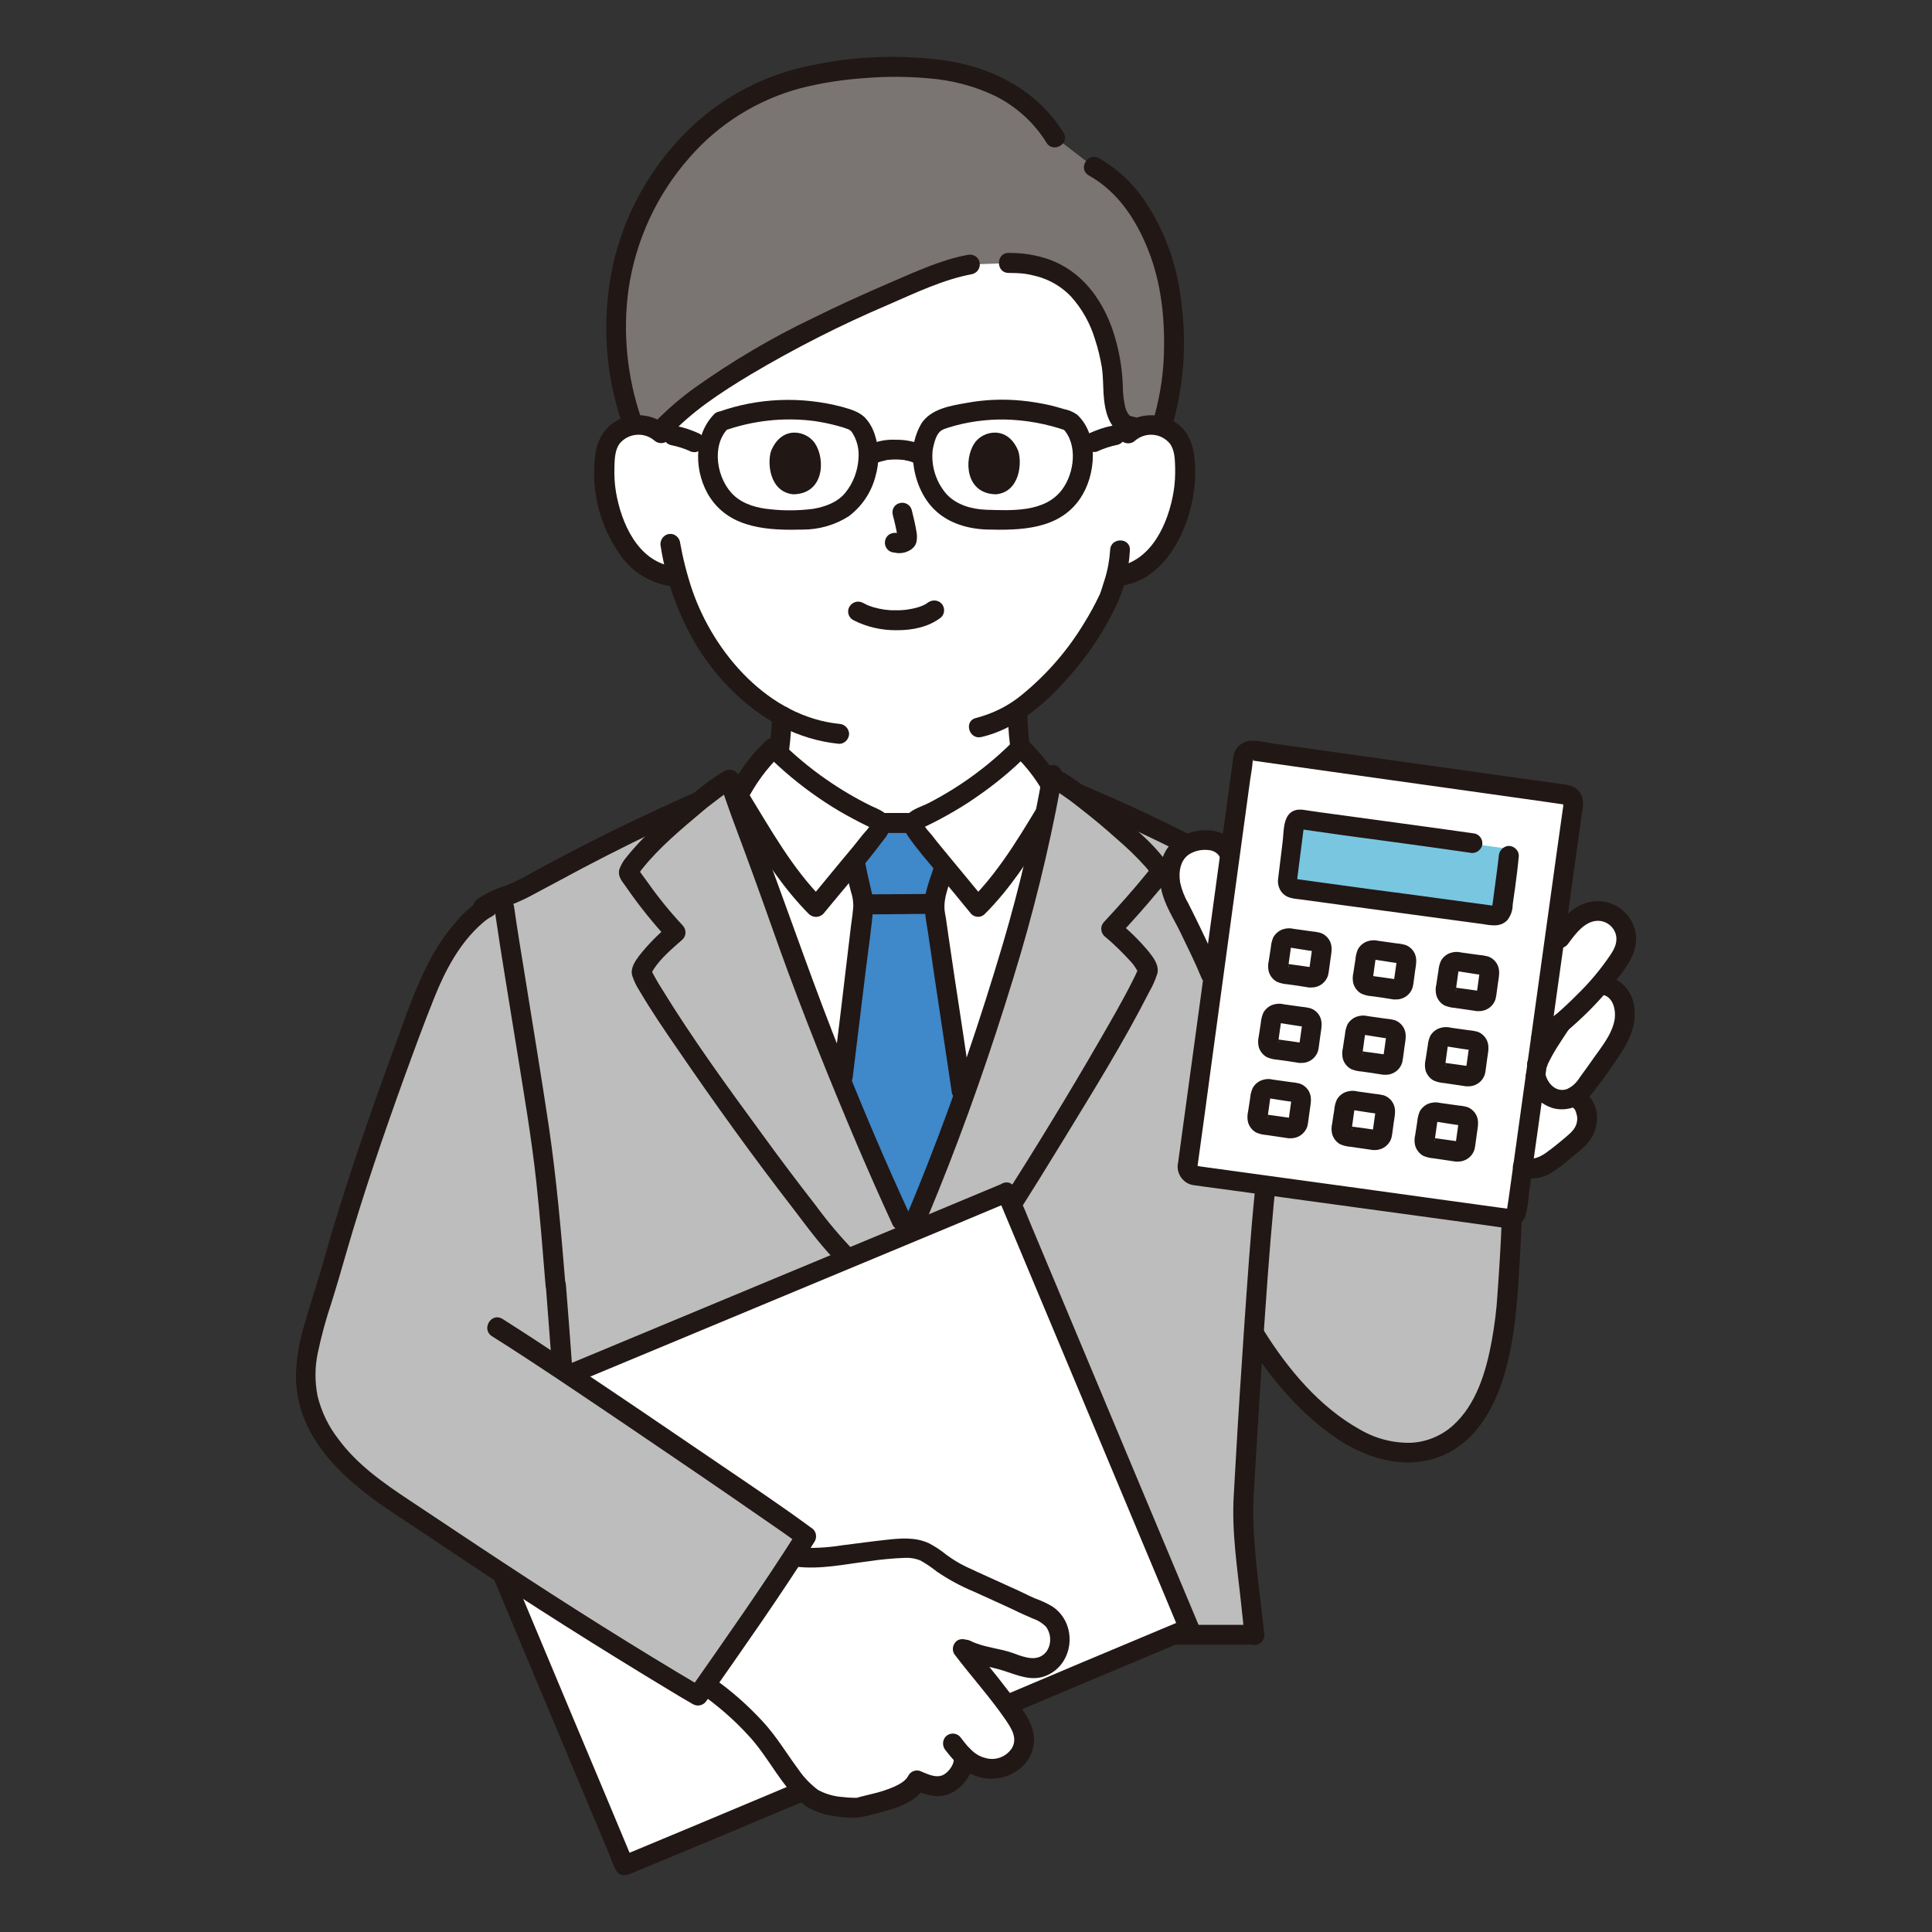<?xml version="1.0" encoding="utf-8"?>
<!-- Generator: Adobe Illustrator 16.0.0, SVG Export Plug-In . SVG Version: 6.00 Build 0)  -->
<!DOCTYPE svg PUBLIC "-//W3C//DTD SVG 1.1//EN" "http://www.w3.org/Graphics/SVG/1.1/DTD/svg11.dtd">
<svg version="1.1" id="Layer_1" xmlns="http://www.w3.org/2000/svg" xmlns:xlink="http://www.w3.org/1999/xlink" x="0px" y="0px"
	 width="85px" height="85px" viewBox="0 0 85 85" enable-background="new 0 0 85 85" xml:space="preserve">
<rect x="0" y="0" width="85" height="85" fill="#333333" stroke="none"/>
<g>
	<path fill="#BDBDBD" d="M66.061,46.517c-0.289-2.561-9.631-7.14-10.109-7.398c-3.021-1.643-5.65-3.012-9.09-4.441
		c0,0-0.24-0.1-0.602-0.238c-0.188,1-0.66,3.391-1.318,5.818c-0.131,0.49-0.271,0.973-0.41,1.451
		c-1.439,4.839-3.189,9.589-4.551,12.669c-0.199-0.43-0.32-0.689-0.32-0.689c-1.238-2.682-3.539-8.051-5.219-12.859
		c-0.961-2.76-1.811-4.871-2.24-6.201c-3.51,1.451-6.16,2.83-9.221,4.49c-0.711,0.391-1.65,0.461-2.109,1.211
		c-0.641,0.57-1.439,1.609-2.061,3.119c-1.24,3.02-3.301,8.99-4.141,12.041c-0.801,2.898-1.84,4.83-0.76,7.061
		c1.09,2.229,3.459,3.52,5.17,4.68c1.859,1.26,3.789,2.529,5.66,3.721c-0.031,0.33-0.07,0.648-0.102,0.971c1.592,0,16.08,0,30.541,0
		c-0.051-0.461-0.1-0.939-0.148-1.432c-0.16-1.549-0.41-3.109-0.32-4.67c0.049-0.789,0.229-3.949,0.449-7.199
		c0.051,0.1,0.08,0.16,0.08,0.16c1.43,2.279,4.301,5.52,7.16,5.1c3.189-0.471,3.76-4.561,3.93-7.119
		C66.553,53.347,66.461,49.917,66.061,46.517z"/>
	<path fill="#FFFFFF" d="M49.652,19.078c0.34-0.291,0.777-0.421,1.229-0.361c0.43,0.061,0.82,0.32,1.039,0.691
		c0.131,0.26,0.201,0.539,0.211,0.819c0.09,1.12-0.121,2.239-0.631,3.25c-0.24,0.51-0.58,0.96-1.01,1.319
		c-0.352,0.281-0.762,0.471-1.199,0.541l-0.211,0.029c-0.102,0.369-0.209,0.68-0.26,0.84c-0.32,0.859-1.939,3.609-4.061,5.031
		c0.01,0.857,0.1,1.719,0.26,2.568c0.15,0.83,0.102,1.58,1.262,1.99c0.078,0.029,1.357,0.619,1.527,0.699c0,0-0.359,6.4-8.738,6.4
		c-8.381,0-6.951-6.811-6.951-6.811c0.141-0.061,0.711-0.26,0.791-0.291c1.16-0.42,1.109-1.16,1.26-1.99
		c0.131-0.77,0.211-1.539,0.24-2.318c-0.99-0.57-1.871-1.32-2.59-2.211c-0.932-1.141-1.611-2.46-1.99-3.88l-0.391-0.06
		c-0.439-0.07-0.85-0.26-1.199-0.541c-0.432-0.359-0.771-0.811-1.012-1.319c-0.5-1.011-0.719-2.13-0.629-3.25
		c0.01-0.29,0.09-0.57,0.209-0.82c0.221-0.38,0.609-0.63,1.041-0.69c0.439-0.061,0.891,0.07,1.229,0.361
		c0,0-0.119-9.812,10.521-9.812C50.461,9.257,49.652,19.078,49.652,19.078z"/>
	<path fill="#7A7473" d="M46.43,6.046c-1.85-3.01-5.459-3.25-8.359-3.049c-3.35,0.229-5.9,1.149-8.141,3.739
		c-3.27,3.78-3.311,8.521-2.061,11.979c0.41-0.061,0.82,0.051,1.15,0.301c1.729-1.96,6.209-4.58,12.26-6.98
		c0.461-0.17,0.932-0.3,1.41-0.4l1.689-0.059c1.641,0,3.74,0.6,4.471,4.199c0.311,1.221-0.221,3.15,1.311,3.01
		c0.229-0.08,0.479-0.1,0.721-0.07c0.08,0.011,0.15,0.031,0.219,0.051c0.842-2.53,0.643-5.82-0.119-7.76
		c-0.51-1.301-1.289-2.801-2.859-3.66L46.43,6.046z"/>
	<path fill="#211715" d="M28.211,18.407c-0.619-1.819-0.82-3.75-0.561-5.659c0.311-2.16,1.24-4.181,2.68-5.811
		c1.281-1.48,2.98-2.541,4.871-3.051c0.971-0.25,1.971-0.399,2.971-0.459c0.898-0.07,1.799-0.061,2.699,0.02
		c1,0.08,1.979,0.33,2.881,0.76c0.939,0.461,1.74,1.18,2.289,2.07c0.291,0.48,1.051,0.04,0.75-0.439
		c-1.109-1.78-2.949-2.791-4.98-3.141c-2-0.311-4.049-0.25-6.029,0.16c-2.07,0.391-3.979,1.38-5.49,2.85
		c-1.68,1.641-2.84,3.73-3.34,6.021c-0.479,2.3-0.34,4.689,0.42,6.91C27.551,19.167,28.391,18.937,28.211,18.407L28.211,18.407z"/>
	<path fill="#211715" d="M47.9,7.716c1.291,0.721,2.092,1.961,2.619,3.291c0.562,1.41,0.73,2.959,0.691,4.47
		c-0.021,0.94-0.16,1.88-0.41,2.79c-0.15,0.54,0.689,0.77,0.84,0.23c0.471-1.75,0.57-3.57,0.311-5.36
		c-0.182-1.521-0.709-2.97-1.551-4.25c-0.529-0.8-1.229-1.46-2.061-1.931C47.85,6.687,47.412,7.437,47.9,7.716L47.9,7.716z"/>
	<path fill="#211715" d="M42.561,11.216c-1.18,0.221-2.279,0.74-3.381,1.211c-1.16,0.5-2.311,1.02-3.439,1.58
		c-1.799,0.859-3.52,1.879-5.141,3.029c-0.658,0.471-1.27,1-1.83,1.58c-0.379,0.41,0.24,1.03,0.621,0.62
		c1.029-1.13,2.311-1.96,3.619-2.75c1.951-1.159,3.98-2.19,6.07-3.08c1.199-0.521,2.42-1.11,3.711-1.35
		c0.229-0.07,0.369-0.3,0.299-0.54C43.031,11.287,42.791,11.157,42.561,11.216L42.561,11.216z"/>
	<path fill="#211715" d="M44.371,12.007c0.25,0,0.49,0.01,0.74,0.039c-0.102-0.01,0.08,0.011,0.109,0.021
		c0.061,0.011,0.129,0.021,0.189,0.04c0.131,0.029,0.26,0.061,0.381,0.1c0.51,0.17,0.959,0.451,1.33,0.84
		c0.488,0.541,0.85,1.19,1.059,1.891c0.131,0.4,0.23,0.82,0.301,1.24c0.051,0.369,0.051,0.75,0.07,1.119
		c0.049,0.781,0.229,1.73,1.141,1.891c0.229,0.061,0.471-0.08,0.539-0.3c0.061-0.229-0.068-0.47-0.301-0.54
		c-0.049-0.01-0.09-0.02-0.139-0.03c-0.01,0-0.08-0.03-0.021,0c-0.09-0.04-0.041-0.01-0.109-0.08
		c-0.061-0.079-0.109-0.17-0.141-0.271c-0.08-0.319-0.119-0.649-0.119-0.979c-0.029-0.87-0.189-1.72-0.471-2.54
		c-0.49-1.359-1.371-2.52-2.76-3.029c-0.58-0.201-1.191-0.301-1.811-0.291C43.811,11.136,43.811,12.007,44.371,12.007L44.371,12.007
		z"/>
	<path fill="#211715" d="M24.49,72.358h30.602c0.561,0,0.561-0.871,0-0.871H24.49C23.93,71.487,23.93,72.358,24.49,72.358z"/>
	<path fill="#211715" d="M65.641,46.638c0.4,2.299,0.539,4.641,0.432,6.979c-0.041,1.109-0.111,2.221-0.191,3.33
		c-0.039,0.682-0.129,1.359-0.25,2.041c-0.25,1.359-0.68,2.811-1.719,3.738c-0.51,0.451-1.15,0.711-1.82,0.75
		c-0.811,0.021-1.6-0.188-2.291-0.6c-1.75-0.98-3.139-2.641-4.188-4.32c-0.303-0.469-1.053-0.039-0.75,0.439
		c1.027,1.641,2.34,3.201,3.949,4.291c1.479,1,3.398,1.49,5.039,0.561c1.381-0.791,2.092-2.359,2.461-3.84
		c0.43-1.73,0.49-3.541,0.59-5.311c0.148-2.781,0.1-5.541-0.41-8.281c-0.07-0.229-0.299-0.369-0.539-0.299
		C65.711,46.167,65.582,46.407,65.641,46.638L65.641,46.638z"/>
	<path fill="#FFFFFF" d="M45.77,33.876c-0.26-0.35-0.549-0.68-0.869-0.98c-1.301,1.303-2.818,2.361-4.479,3.133
		c-0.09,0.039-0.201,0.09-0.23,0.188c-0.01,0.09,0,0.182,0.051,0.25h-1.541c0.051-0.08,0.07-0.17,0.051-0.25
		c-0.029-0.1-0.131-0.148-0.23-0.188c-1.67-0.771-3.189-1.83-4.479-3.133c-0.641,0.611-1.17,1.32-1.561,2.111
		c0,0-0.021,0.039-0.07,0.119c0.471,1.381,1.201,3.361,2.012,5.701c1.68,4.808,3.979,10.189,5.219,12.859l0.32,0.68
		c1.371-3.08,3.109-7.83,4.551-12.66c0.799-2.689,1.41-5.771,1.68-7.18C46.072,34.306,45.93,34.087,45.77,33.876z"/>
	<path fill="#211715" d="M44.332,31.328c0.02,0.699,0.08,1.398,0.188,2.09c0.051,0.479,0.143,0.959,0.25,1.439
		c0.143,0.479,0.451,0.881,0.881,1.131c0.131,0.068,0.271,0.139,0.41,0.188c0.021,0.01,0.182,0.07,0.07,0.031
		c-0.09-0.031-0.01,0,0.01,0.01c0.141,0.061,0.279,0.129,0.43,0.189c0.342,0.16,0.682,0.318,1.021,0.471
		c0.209,0.109,0.469,0.049,0.6-0.16c0.119-0.211,0.051-0.471-0.158-0.6c-0.361-0.16-0.723-0.33-1.092-0.5s-0.84-0.291-1.119-0.59
		c-0.131-0.15-0.211-0.33-0.25-0.521c-0.061-0.24-0.09-0.49-0.131-0.74c-0.141-0.811-0.229-1.621-0.25-2.439
		C45.18,30.767,44.311,30.767,44.332,31.328L44.332,31.328z"/>
	<path fill="#211715" d="M32.23,36.517c0.381-0.16,0.789-0.26,1.16-0.439c0.459-0.221,0.818-0.619,0.99-1.102
		c0.119-0.43,0.209-0.869,0.25-1.318c0.109-0.709,0.18-1.439,0.209-2.16c0.021-0.561-0.85-0.561-0.869,0
		c-0.021,0.631-0.08,1.26-0.182,1.891c-0.049,0.41-0.119,0.82-0.219,1.23c-0.031,0.139-0.092,0.27-0.182,0.379
		c-0.119,0.141-0.279,0.26-0.449,0.33c-0.301,0.148-0.641,0.229-0.949,0.359c-0.23,0.07-0.359,0.301-0.301,0.539
		C31.762,36.437,32,36.578,32.23,36.517L32.23,36.517z"/>
	<path fill="#3F88C9" d="M41.361,38.787c0.08-0.24,0.141-0.449,0.189-0.66c-0.131-0.16-0.26-0.32-0.381-0.459
		c-0.33-0.381-0.641-0.781-0.93-1.201c-0.051-0.08-0.07-0.17-0.051-0.25c0,0,0,0,0-0.01H38.75l0,0c0.01,0.09,0,0.18-0.051,0.25
		c-0.289,0.41-0.6,0.811-0.93,1.201l-0.189,0.229c0.07,0.34,0.141,0.689,0.221,1.029c0.02,0.09,0.039,0.191,0.068,0.281
		c0.061,0.199,0.092,0.41,0.102,0.619c0,0.131-0.49,4.16-0.939,7.83c1,2.449,1.959,4.631,2.619,6.051c0,0,0.119,0.26,0.32,0.689
		c0.721-1.631,1.549-3.721,2.379-6.051c-0.559-3.77-1.238-8.23-1.238-8.451C41.15,39.507,41.23,39.136,41.361,38.787z"/>
	<path fill="#211715" d="M38.121,40.228c0.971,0,1.939-0.021,2.91-0.021c0.238,0,0.439-0.189,0.439-0.439
		c0-0.238-0.189-0.439-0.439-0.439c-0.971,0-1.939,0.02-2.91,0.02c-0.24,0-0.439,0.191-0.439,0.441
		C37.691,40.029,37.881,40.228,38.121,40.228z"/>
	<path fill="#211715" d="M37.172,38.007c0.08,0.41,0.158,0.83,0.27,1.24c0.07,0.199,0.1,0.41,0.1,0.619
		c-0.02,0.279-0.059,0.57-0.1,0.85c-0.148,1.281-0.311,2.562-0.459,3.851c-0.111,0.93-0.23,1.859-0.342,2.801
		c0,0.24,0.201,0.43,0.439,0.439c0.24-0.012,0.432-0.199,0.439-0.439c0.191-1.59,0.391-3.182,0.58-4.759
		c0.111-0.9,0.25-1.803,0.32-2.701c0.01-0.25-0.02-0.5-0.09-0.74c-0.109-0.459-0.211-0.92-0.301-1.379
		c-0.061-0.23-0.301-0.371-0.539-0.301C37.252,37.537,37.111,37.767,37.172,38.007L37.172,38.007z"/>
	<path fill="#211715" d="M42.73,47.876c-0.24-1.619-0.479-3.238-0.729-4.85c-0.09-0.63-0.191-1.271-0.281-1.9
		c-0.029-0.229-0.068-0.469-0.1-0.699L41.6,40.306c-0.01-0.039-0.02-0.148-0.01-0.039c-0.01-0.068-0.02-0.131-0.029-0.199
		c-0.07-0.619,0.25-1.23,0.4-1.82c0.139-0.539-0.701-0.771-0.84-0.23c-0.172,0.621-0.5,1.291-0.441,1.951
		c0.031,0.359,0.09,0.721,0.15,1.07c0.199,1.389,0.41,2.779,0.619,4.169c0.141,0.959,0.291,1.93,0.432,2.891
		c0.068,0.229,0.299,0.369,0.539,0.301C42.65,48.337,42.781,48.108,42.73,47.876L42.73,47.876z"/>
	<path fill="#211715" d="M40.201,35.767c-0.48,0-0.961,0-1.439,0c-0.24,0-0.439,0.189-0.439,0.439c0,0.24,0.189,0.441,0.439,0.441
		c0.479,0,0.959,0,1.439,0c0.24,0,0.439-0.191,0.439-0.441C40.631,35.966,40.441,35.767,40.201,35.767z"/>
	<path fill="#FFFFFF" d="M43.02,39.898c1.441-1.432,2.381-3.16,3.451-4.9c-0.398-0.789-0.92-1.5-1.561-2.109
		c-1.301,1.301-2.82,2.359-4.48,3.129c-0.09,0.041-0.199,0.092-0.229,0.191c-0.01,0.09,0,0.18,0.051,0.25
		c0.289,0.41,0.6,0.809,0.93,1.199C41.801,38.437,42.6,39.376,43.02,39.898z"/>
	<path fill="#FFFFFF" d="M35.93,39.898c-1.439-1.432-2.379-3.16-3.449-4.9c0.4-0.789,0.92-1.5,1.561-2.109
		c1.301,1.301,2.82,2.359,4.479,3.129c0.092,0.041,0.201,0.092,0.23,0.191c0.01,0.09,0,0.18-0.051,0.25
		c-0.289,0.41-0.6,0.809-0.93,1.199C37.15,38.437,36.361,39.376,35.93,39.898z"/>
	<path fill="#211715" d="M43.332,40.207c1.09-1.09,1.938-2.389,2.74-3.709c0.197-0.33,0.398-0.67,0.607-1
		c0.111-0.191,0.281-0.381,0.211-0.611c-0.07-0.18-0.148-0.34-0.26-0.5c-0.381-0.67-0.861-1.279-1.41-1.799
		c-0.17-0.17-0.439-0.17-0.621,0c-1.09,1.1-2.35,2.02-3.719,2.73c-0.301,0.158-0.73,0.27-0.961,0.527
		c-0.25,0.281-0.17,0.66,0.029,0.941c0.391,0.57,0.852,1.09,1.291,1.619c0.5,0.6,1,1.201,1.488,1.801
		C42.881,40.376,43.16,40.376,43.332,40.207c0.158-0.17,0.158-0.439,0-0.619c-0.5-0.611-1.012-1.221-1.512-1.83
		c-0.27-0.33-0.551-0.66-0.811-1c-0.09-0.121-0.389-0.4-0.369-0.551l-0.061,0.221l-0.039,0.021c0.029-0.021,0.049-0.031,0.08-0.041
		c0.039-0.021,0.09-0.039,0.129-0.061c0.1-0.051,0.199-0.1,0.301-0.148c0.219-0.111,0.43-0.223,0.641-0.342
		c0.42-0.238,0.84-0.488,1.238-0.77c0.82-0.561,1.59-1.189,2.291-1.9H44.6c0.611,0.58,1.121,1.271,1.49,2.021v-0.441
		c-1.029,1.672-1.979,3.41-3.379,4.812C42.32,39.988,42.93,40.609,43.332,40.207z"/>
	<path fill="#211715" d="M36.24,39.597c-1.398-1.398-2.35-3.141-3.379-4.811v0.439c0.379-0.75,0.889-1.439,1.488-2.02H33.73
		c0.699,0.699,1.471,1.34,2.289,1.9c0.391,0.27,0.791,0.52,1.201,0.748c0.209,0.119,0.43,0.23,0.641,0.342
		c0.1,0.049,0.199,0.1,0.299,0.148c0.041,0.021,0.092,0.039,0.131,0.061c0.029,0.01,0.061,0.029,0.08,0.041
		c0.039,0.02,0.039,0.02-0.01-0.012l-0.061-0.221c0.02,0.141-0.262,0.41-0.352,0.521c-0.27,0.35-0.549,0.689-0.84,1.029
		c-0.5,0.609-1.01,1.221-1.51,1.83c-0.16,0.17-0.16,0.439,0,0.619c0.17,0.17,0.439,0.17,0.619,0c0.891-1.09,1.83-2.148,2.67-3.279
		c0.182-0.199,0.281-0.449,0.281-0.721c-0.031-0.449-0.5-0.59-0.852-0.76c-0.689-0.34-1.35-0.73-1.979-1.17
		c-0.721-0.5-1.4-1.07-2.021-1.689c-0.17-0.17-0.439-0.17-0.619,0c-0.561,0.529-1.029,1.141-1.41,1.799
		c-0.109,0.16-0.189,0.32-0.26,0.5c-0.061,0.23,0.1,0.432,0.209,0.611c0.199,0.33,0.4,0.67,0.609,1
		c0.801,1.32,1.65,2.609,2.74,3.709C36.02,40.609,36.641,39.988,36.24,39.597z"/>
	<path fill="#211715" d="M24.012,56.536c0.17,2.16,0.328,4.311,0.479,6.471c0.109,1.58,0.279,3.17,0.16,4.75
		c-0.102,1.391-0.289,2.781-0.439,4.17c0,0.24,0.199,0.432,0.439,0.441c0.24-0.012,0.43-0.201,0.439-0.441
		c0.23-2.16,0.58-4.33,0.449-6.5c-0.109-1.689-0.219-3.379-0.35-5.068C25.1,59.087,25,57.817,24.9,56.548
		c-0.012-0.24-0.201-0.432-0.441-0.439C24.211,56.108,24.012,56.298,24.012,56.536L24.012,56.536z"/>
	<path fill="#211715" d="M21.77,40.078c0.291,2,0.631,3.99,0.949,5.978c0.32,2,0.672,4.021,0.881,5.99
		c0.16,1.49,0.279,2.99,0.4,4.48c0.01,0.238,0.199,0.43,0.439,0.439c0.24,0,0.43-0.201,0.439-0.439
		c-0.189-2.32-0.391-4.641-0.729-6.951c-0.33-2.209-0.701-4.42-1.051-6.619c-0.17-1.041-0.342-2.08-0.49-3.121
		c-0.07-0.229-0.301-0.369-0.539-0.299C21.85,39.617,21.721,39.847,21.77,40.078L21.77,40.078z"/>
	<path fill="#211715" d="M46.742,35.097c2.898,1.23,5.729,2.609,8.488,4.129c0.381,0.223,0.779,0.41,1.189,0.57
		c0.381,0.121,0.73,0.291,1.061,0.51c0.211,0.121,0.471,0.053,0.602-0.158c0.119-0.211,0.049-0.471-0.16-0.602
		c-0.58-0.438-1.33-0.59-1.971-0.93c-0.699-0.379-1.41-0.76-2.119-1.129c-1.391-0.73-2.791-1.432-4.221-2.08
		c-0.869-0.4-1.762-0.781-2.641-1.15c-0.229-0.061-0.471,0.07-0.541,0.299C46.381,34.796,46.52,35.029,46.742,35.097z"/>
	<path fill="#211715" d="M32.531,34.027c-3.109,1.291-6.16,2.74-9.111,4.359c-0.379,0.223-0.77,0.42-1.18,0.58
		c-0.439,0.131-0.85,0.33-1.23,0.59c-0.199,0.131-0.27,0.393-0.158,0.602c0.119,0.211,0.391,0.279,0.6,0.16
		c0.301-0.209,0.641-0.381,0.99-0.49c0.381-0.15,0.75-0.32,1.109-0.521c0.709-0.379,1.42-0.76,2.131-1.139
		c1.43-0.75,2.879-1.471,4.35-2.131c0.9-0.41,1.811-0.799,2.73-1.17c0.229-0.07,0.359-0.299,0.299-0.539
		C33,34.097,32.762,33.957,32.531,34.027z"/>
	<path fill="#211715" d="M57.051,39.757c-0.35,2.199-0.688,4.41-1.02,6.609c-0.299,2.01-0.619,4.021-0.82,6.041
		c-0.199,1.969-0.33,3.949-0.469,5.93c-0.131,1.949-0.262,3.9-0.371,5.859c-0.029,0.529-0.061,1.061-0.09,1.58
		c-0.102,1.65,0.17,3.291,0.34,4.932c0.041,0.41,0.09,0.818,0.131,1.229c0.01,0.24,0.199,0.432,0.439,0.439
		c0.238,0,0.43-0.199,0.439-0.439c-0.18-1.68-0.439-3.369-0.49-5.061c-0.02-0.721,0.039-1.439,0.08-2.15
		c0.109-1.84,0.221-3.68,0.34-5.51c0.141-2.061,0.279-4.109,0.471-6.16c0.17-1.891,0.439-3.67,0.721-5.551
		c0.34-2.299,0.689-4.599,1.059-6.898c0.031-0.199,0.062-0.4,0.102-0.602c0.061-0.229-0.08-0.469-0.299-0.539
		C57.35,39.386,57.121,39.529,57.051,39.757L57.051,39.757z"/>
	<path fill="#BDBDBD" d="M38.262,59.536c0-1.859,0.539-2.66,1.02-3.658c1.432-2.861,3.551-8.451,5.25-14.171
		c0.932-3.1,1.602-6.549,1.771-7.51c0.189,0.109,0.32,0.189,0.32,0.189c0.988,0.57,4.67,3.641,4.398,4.01
		c-0.369,0.512-1.52,1.811-2.131,2.471c0.762,0.648,1.531,1.42,1.602,1.801c0.09,0.509-6.381,11.189-7.67,12.82L38.262,59.536z"/>
	<path fill="#211715" d="M40.002,72.517c-0.352-2.789-0.641-5.6-0.92-8.398c-0.102-1.07-0.201-2.131-0.291-3.201
		c-0.07-0.629-0.1-1.27-0.08-1.908c0.041-0.609,0.17-1.221,0.4-1.781c0.17-0.43,0.43-0.898,0.648-1.35
		c0.551-1.119,1.041-2.279,1.51-3.439c1.25-3.09,2.342-6.24,3.32-9.432c0.852-2.759,1.541-5.558,2.07-8.398
		c0.029-0.131,0.051-0.271,0.068-0.4c0.062-0.23-0.078-0.469-0.299-0.539c-0.229-0.061-0.471,0.07-0.541,0.299
		c-0.439,2.541-1.029,5.062-1.76,7.541c-0.979,3.3-2.08,6.56-3.34,9.759c-0.48,1.221-0.971,2.422-1.521,3.602
		c-0.459,0.979-1.039,1.939-1.279,3c-0.17,0.811-0.209,1.641-0.119,2.459c0.07,0.951,0.16,1.9,0.25,2.842
		c0.26,2.779,0.551,5.568,0.881,8.34c0.039,0.33,0.08,0.66,0.119,0.99c0.01,0.24,0.199,0.43,0.439,0.439
		C39.801,72.958,40.002,72.757,40.002,72.517L40.002,72.517z"/>
	<path fill="#211715" d="M46.4,34.767c0.182,0.102,0.352,0.221,0.521,0.342c0.229,0.158,0.439,0.328,0.619,0.469
		c0.541,0.42,1.07,0.859,1.58,1.32c0.451,0.381,0.871,0.789,1.27,1.229c0.031,0.041,0.07,0.08,0.102,0.121
		c0.08,0.1-0.029-0.062,0.029,0.039c0.029,0.061,0.07,0.121,0.109,0.18c-0.07-0.08-0.029-0.08-0.02-0.02
		c-0.012-0.039-0.021-0.262,0.029-0.262c0,0-0.121,0.16-0.068,0.092c-0.062,0.08-0.121,0.148-0.182,0.221
		c-0.58,0.709-1.189,1.389-1.811,2.059c-0.17,0.172-0.17,0.441,0,0.621c0.439,0.359,0.84,0.762,1.221,1.182
		c0.1,0.119,0.18,0.25,0.26,0.379c-0.029-0.049,0.012,0.041,0.012,0.051c-0.031-0.141-0.012-0.141-0.012-0.1
		c0,0,0.039-0.143,0.012-0.07c-0.012,0.029-0.021,0.059-0.031,0.09c-0.01,0.02-0.021,0.039-0.021,0.061
		c-0.027,0.078,0.053-0.119,0-0.012c-0.059,0.131-0.119,0.261-0.188,0.392c-0.451,0.898-0.961,1.77-1.461,2.639
		c-1.369,2.371-2.801,4.711-4.271,7.021c-0.318,0.51-0.648,1.01-0.979,1.51c-0.119,0.18-0.25,0.359-0.369,0.541
		c-0.051,0.068-0.102,0.139-0.15,0.209c-0.02,0.029-0.041,0.061-0.07,0.09c-0.08,0.109,0.041-0.049-0.01,0.021
		c-0.16,0.17-0.16,0.439,0,0.619c0.17,0.17,0.439,0.17,0.619,0c0.541-0.689,1.021-1.449,1.49-2.189c0.74-1.16,1.461-2.32,2.18-3.5
		c1.291-2.119,2.621-4.25,3.75-6.471c0.15-0.26,0.271-0.529,0.361-0.818c0.08-0.361-0.17-0.682-0.371-0.941
		c-0.398-0.479-0.85-0.93-1.34-1.32v0.621c0.6-0.641,1.189-1.301,1.75-1.979c0.189-0.23,0.52-0.521,0.52-0.84
		c-0.01-0.191-0.078-0.371-0.209-0.521c-0.359-0.461-0.76-0.881-1.199-1.26c-0.541-0.5-1.109-0.98-1.682-1.441
		c-0.479-0.408-1-0.789-1.539-1.129C46.35,33.726,45.912,34.476,46.4,34.767L46.4,34.767z"/>
	<path fill="#BDBDBD" d="M37.27,55.366c-1.699-1.629-9.148-12.1-9.061-12.619c0.061-0.361,0.771-1.08,1.49-1.711
		c-0.66-0.66-1.641-2.039-2.039-2.57c-0.281-0.379,3.318-3.529,4.33-4.119l0.129-0.08c0.41,1.33,1.291,3.682,2.291,6.561
		c1.68,4.81,3.979,10.189,5.221,12.861L37.27,55.366z"/>
	<path fill="#211715" d="M31.67,34.398c0.312,1.02,0.701,2.01,1.07,3.01c0.541,1.461,1.061,2.93,1.58,4.391
		c1.041,2.89,2.189,5.74,3.391,8.57c0.51,1.189,1.029,2.369,1.57,3.539c0.119,0.211,0.391,0.281,0.6,0.16
		c0.201-0.119,0.271-0.391,0.16-0.6c-1.07-2.311-2.061-4.65-3-7.002c-1.17-2.91-2.189-5.878-3.279-8.818
		c-0.432-1.15-0.891-2.301-1.24-3.48C32.342,33.636,31.5,33.867,31.67,34.398L31.67,34.398z"/>
	<path fill="#211715" d="M31.791,33.966c-0.48,0.301-0.93,0.631-1.35,1c-0.561,0.461-1.102,0.932-1.631,1.432
		c-0.461,0.408-0.881,0.85-1.26,1.328c-0.131,0.15-0.23,0.33-0.301,0.521c-0.08,0.311,0.109,0.51,0.279,0.75
		c0.57,0.83,1.199,1.611,1.881,2.35V40.73c-0.471,0.389-0.9,0.828-1.281,1.309c-0.18,0.24-0.398,0.551-0.318,0.871
		c0.08,0.24,0.18,0.458,0.318,0.669c0.521,0.889,1.102,1.74,1.682,2.58c1.631,2.389,3.32,4.729,5.09,7.02
		c0.65,0.852,1.301,1.75,2.08,2.5c0.4,0.391,1.021-0.229,0.619-0.619c-0.609-0.631-1.18-1.301-1.699-2.012
		c-0.359-0.459-0.74-0.959-1.141-1.488c-0.43-0.57-0.859-1.15-1.279-1.73c-1.51-2.061-3.021-4.139-4.359-6.32
		c-0.102-0.16-0.199-0.318-0.291-0.488c-0.039-0.07-0.068-0.13-0.109-0.199c-0.01-0.031-0.029-0.051-0.039-0.08
		c-0.029-0.062-0.012-0.102,0.01,0.029c-0.01-0.029-0.021-0.07-0.029-0.102c-0.031-0.02,0.01,0.141,0.01,0.09v-0.01
		c-0.02,0.121-0.02,0.141-0.01,0.07c0,0,0.029-0.09,0,0c0.029-0.061,0.061-0.109,0.09-0.17c0.33-0.512,0.83-0.92,1.279-1.32
		c0.17-0.17,0.17-0.439,0-0.619c-0.561-0.6-1.08-1.24-1.551-1.91c-0.1-0.141-0.199-0.27-0.299-0.41
		c-0.021-0.02-0.102-0.16-0.121-0.16c0.031,0,0.041,0.221,0.041,0.15c0,0.15-0.01,0.09,0.01,0.039c-0.039,0.15-0.02,0.051,0.01,0
		c0.021-0.029,0.041-0.07,0.061-0.1c0.021-0.029,0.121-0.16,0.051-0.07c0.76-0.959,1.75-1.779,2.689-2.57
		c0.131-0.107,0.26-0.219,0.4-0.318c0.17-0.131,0.189-0.15,0.34-0.262c0.189-0.139,0.379-0.277,0.58-0.398
		C32.711,34.437,32.27,33.687,31.791,33.966L31.791,33.966z"/>
	<path fill="#FFFFFF" d="M44.281,52.456c-7.512,3.15-17.17,7.15-24.871,10.371c2.23,5.34,6.57,15.689,8.061,19.25l0,0
		c9.74-4.049,16.67-7.021,24.84-10.439C50.701,67.788,45.871,56.267,44.281,52.456L44.281,52.456z"/>
	<path fill="#211715" d="M44.162,52.048c-3.172,1.328-6.352,2.648-9.531,3.969c-3.34,1.391-6.68,2.781-10.02,4.172
		c-1.771,0.738-3.541,1.479-5.312,2.219c-0.188,0.08-0.398,0.301-0.299,0.541c1.07,2.551,2.129,5.1,3.199,7.648
		c1.131,2.701,2.26,5.393,3.391,8.092c0.42,0.988,0.83,1.988,1.25,2.979c0.07,0.221,0.16,0.43,0.271,0.631
		c0.17,0.279,0.449,0.221,0.699,0.109l0.789-0.33c0.951-0.389,1.891-0.789,2.842-1.18c3.408-1.432,6.828-2.859,10.229-4.311
		c3.18-1.34,6.371-2.689,9.551-4.021l1.221-0.51c0.189-0.08,0.398-0.301,0.301-0.541c-1.012-2.408-2.021-4.818-3.031-7.229
		c-1.209-2.891-2.42-5.779-3.629-8.67c-0.271-0.65-0.541-1.291-0.812-1.939c-0.107-0.271-0.219-0.541-0.34-0.801
		c-0.119-0.291-0.219-0.721-0.529-0.84c-0.229-0.061-0.471,0.07-0.539,0.299c-0.061,0.23,0.08,0.471,0.301,0.541l0,0l-0.301-0.301
		c0.988,2.359,1.979,4.73,2.971,7.092c1.199,2.869,2.398,5.729,3.6,8.6c0.49,1.16,0.971,2.32,1.459,3.49l0.301-0.541
		c-3.09,1.291-6.18,2.59-9.26,3.9c-3.17,1.34-6.33,2.67-9.5,4c-2.029,0.85-4.051,1.701-6.08,2.541h0.229l0,0l0.301,0.299
		c-0.91-2.189-1.83-4.369-2.75-6.561c-1.189-2.85-2.391-5.699-3.58-8.551c-0.58-1.379-1.148-2.76-1.729-4.129l-0.301,0.539
		c3.221-1.35,6.439-2.689,9.66-4.029c3.33-1.391,6.66-2.771,9.99-4.16c1.738-0.721,3.479-1.449,5.219-2.18
		c0.23-0.07,0.361-0.301,0.301-0.541C44.631,52.116,44.391,51.978,44.162,52.048z"/>
	<path fill="#FFFFFF" d="M46.441,71.407c-0.271-0.459-0.82-0.57-1.279-0.801c-1.062-0.52-2.15-0.949-3.201-1.5
		c-0.52-0.27-0.979-0.811-1.549-0.949c-0.541-0.141-1.33,0-1.881,0.061c-0.99,0.1-2.529,0.4-3.49,0.27l-0.131-0.02
		c-1.219,1.869-2.5,3.709-3.789,5.539l-0.029,0.141c1.01,0.711,1.91,1.561,2.689,2.521c0.59,0.789,1.08,1.709,1.83,2.35
		c0.641,0.539,2.061,0.539,2.17,0.512c0.789-0.211,2.26-0.49,2.58-1.201c0.609,0.24,1.02,0.381,1.449,0.08
		c0.471-0.33,0.641-0.629,0.5-1.061c0.311,0.33,0.74,0.5,1.189,0.49c0.689,0.01,1.561-0.531,1.57-1.311
		c0-0.67-0.779-1.49-1.16-2.021c-0.432-0.59-1.131-1.379-1.641-2.09c0.609,0.43,1.449,0.439,2.15,0.701
		c0.648,0.238,1.27,0.469,1.859-0.09C46.701,72.618,46.73,71.907,46.441,71.407z"/>
	<path fill="#211715" d="M35.031,68.927c1.061,0.131,2.141-0.109,3.189-0.238c0.529-0.08,1.07-0.131,1.609-0.15
		c0.229-0.01,0.461,0.029,0.67,0.119c0.25,0.141,0.49,0.301,0.711,0.48c0.51,0.35,1.049,0.641,1.619,0.879
		c0.609,0.281,1.229,0.551,1.84,0.842c0.26,0.131,0.521,0.238,0.791,0.359c0.209,0.07,0.398,0.189,0.559,0.35
		c0.23,0.32,0.25,0.75,0.031,1.08c-0.371,0.5-0.971,0.271-1.451,0.092c-0.619-0.23-1.318-0.252-1.908-0.551
		c-0.5-0.25-0.939,0.5-0.439,0.75c0.6,0.311,1.27,0.359,1.91,0.568c0.6,0.191,1.199,0.471,1.83,0.23
		c1.289-0.5,1.438-2.33,0.289-3.07c-0.24-0.139-0.5-0.26-0.762-0.35c-0.318-0.141-0.639-0.311-0.959-0.449
		c-0.689-0.32-1.391-0.621-2.08-0.951c-0.289-0.141-0.568-0.311-0.84-0.51c-0.24-0.199-0.5-0.369-0.77-0.51
		c-0.602-0.279-1.252-0.221-1.891-0.15c-0.65,0.07-1.291,0.16-1.932,0.24c-0.67,0.109-1.35,0.141-2.02,0.09
		c-0.24,0-0.432,0.199-0.439,0.439C34.611,68.728,34.801,68.917,35.031,68.927L35.031,68.927z"/>
	<path fill="#211715" d="M41.98,72.767c0.74,0.98,1.58,1.9,2.271,2.91c0.26,0.381,0.529,0.812,0.26,1.25
		c-0.26,0.381-0.74,0.551-1.18,0.41c-0.512-0.129-0.812-0.57-1.102-0.939c-0.17-0.17-0.449-0.17-0.619,0
		c-0.16,0.172-0.16,0.439,0,0.619c0.34,0.432,0.721,0.881,1.279,1.102c0.67,0.26,1.43,0.141,1.99-0.311
		c0.539-0.43,0.75-1.16,0.52-1.811c-0.229-0.641-0.689-1.141-1.09-1.67c-0.51-0.68-1.07-1.32-1.58-2
		c-0.131-0.199-0.391-0.271-0.6-0.16C41.93,72.298,41.861,72.558,41.98,72.767L41.98,72.767z"/>
	<path fill="#211715" d="M41.941,77.347c0,0,0.029,0.102,0.02,0.062c-0.01-0.051,0,0.059,0,0.068
		c0.01-0.051-0.029,0.119-0.039,0.131c-0.07,0.17-0.189,0.318-0.34,0.43c-0.342,0.25-0.781,0.01-1.121-0.129
		c-0.189-0.051-0.391,0.027-0.49,0.199c-0.109,0.229-0.35,0.369-0.629,0.5c-0.33,0.141-0.67,0.25-1.031,0.33
		c-0.158,0.039-0.318,0.078-0.479,0.119c-0.061,0.021-0.131,0.039-0.189,0.051c0.01,0.01,0.148-0.012,0.01-0.012
		c-0.25,0-0.49-0.02-0.729-0.049c-0.33-0.041-0.65-0.141-0.939-0.301c-0.33-0.25-0.621-0.549-0.852-0.889
		c-0.52-0.701-0.971-1.461-1.561-2.102c-0.68-0.74-1.439-1.41-2.27-1.98c-0.211-0.119-0.471-0.051-0.602,0.16
		c-0.119,0.211-0.049,0.471,0.16,0.602c0.75,0.529,1.449,1.139,2.07,1.82c0.629,0.67,1.068,1.479,1.648,2.219
		c0.271,0.381,0.611,0.711,1,0.961c0.342,0.18,0.711,0.309,1.102,0.359c0.311,0.051,0.619,0.078,0.939,0.078
		c0.27-0.02,0.539-0.078,0.811-0.158c0.779-0.199,1.9-0.459,2.289-1.262l-0.488,0.201c0.318,0.15,0.648,0.24,1,0.271
		c0.34,0,0.67-0.121,0.93-0.342c0.42-0.34,0.82-1,0.619-1.561c-0.068-0.229-0.299-0.359-0.539-0.299
		C42.02,76.878,41.881,77.118,41.941,77.347L41.941,77.347z"/>
	<path fill="#BDBDBD" d="M21.861,58.417c3.289,2.061,12.561,8.42,13.6,9.189c-1.51,2.381-3.141,4.689-4.76,7.012
		c-3.391-2-7.66-4.691-11.611-7.381c-1.719-1.17-4.09-2.449-5.17-4.682L21.861,58.417z"/>
	<path fill="#211715" d="M21.641,58.786c1.939,1.221,3.83,2.512,5.729,3.791c2.051,1.391,4.102,2.779,6.131,4.189
		c0.58,0.4,1.17,0.801,1.729,1.221l-0.158-0.602c-1.512,2.391-3.141,4.691-4.762,7.012l0.602-0.16
		c-2.98-1.762-5.91-3.609-8.801-5.512c-1.369-0.898-2.721-1.809-4.08-2.709c-1.15-0.76-2.32-1.58-3.141-2.699
		c-0.439-0.561-0.75-1.211-0.92-1.9c-0.121-0.631-0.121-1.27,0.01-1.891c0.16-0.75,0.359-1.49,0.602-2.209
		c0.229-0.73,0.438-1.451,0.648-2.182c0.75-2.6,1.631-5.17,2.551-7.721c0.43-1.18,0.859-2.359,1.33-3.529
		c0.479-1.199,1.119-2.41,2.109-3.269c0.039-0.041,0.09-0.07,0.131-0.111c-0.061,0.051,0.051-0.039,0.068-0.049
		c0.07-0.051,0.15-0.1,0.23-0.141c0.49-0.271,0.051-1.021-0.439-0.75c-0.42,0.25-0.801,0.58-1.121,0.961
		c-0.479,0.549-0.889,1.148-1.219,1.799c-0.621,1.179-1.051,2.48-1.51,3.73c-0.98,2.66-1.91,5.35-2.73,8.061
		c-0.18,0.609-0.35,1.229-0.531,1.84c-0.238,0.801-0.51,1.6-0.729,2.4c-0.209,0.699-0.33,1.43-0.352,2.17
		c0,0.76,0.172,1.5,0.49,2.18c0.643,1.369,1.791,2.42,2.99,3.301c0.561,0.41,1.15,0.789,1.73,1.17
		c0.699,0.459,1.381,0.93,2.08,1.391c3.01,2.01,6.08,3.949,9.18,5.818c0.33,0.201,0.66,0.4,1,0.592
		c0.211,0.119,0.471,0.051,0.602-0.16c1.619-2.311,3.25-4.619,4.76-7.012c0.109-0.209,0.051-0.469-0.16-0.59
		c-1.34-0.988-2.74-1.92-4.119-2.859c-2.182-1.49-4.381-2.979-6.58-4.449c-0.961-0.641-1.92-1.271-2.9-1.891
		C21.6,57.737,21.17,58.487,21.641,58.786L21.641,58.786z"/>
	<path fill="#211715" d="M49.951,19.376c0.461-0.379,1.131-0.319,1.51,0.131c0.221,0.279,0.23,0.699,0.24,1.039
		c0.01,0.371-0.01,0.74-0.07,1.101c-0.229,1.36-0.949,3.011-2.459,3.271c-0.23,0.069-0.371,0.301-0.301,0.541
		c0.07,0.229,0.301,0.358,0.541,0.299c1.539-0.26,2.449-1.699,2.879-3.08c0.229-0.739,0.33-1.51,0.281-2.289
		c-0.041-0.76-0.262-1.471-0.961-1.87c-0.73-0.41-1.65-0.31-2.279,0.25c-0.17,0.17-0.17,0.44,0,0.62
		C49.512,19.546,49.781,19.546,49.951,19.376z"/>
	<path fill="#211715" d="M48.842,24.197c-0.031,0.45-0.109,0.9-0.25,1.33c-0.051,0.16-0.1,0.311-0.15,0.471
		c-0.02,0.051-0.029,0.09-0.051,0.141c-0.01,0.02-0.01,0.039-0.02,0.05c-0.029,0.069,0.041-0.09,0-0.011
		c-0.199,0.421-0.42,0.83-0.67,1.23c-0.721,1.199-1.65,2.27-2.74,3.159c-0.59,0.489-1.279,0.829-2.02,1.021
		c-0.551,0.131-0.311,0.961,0.229,0.84c1.521-0.35,2.791-1.438,3.791-2.579c0.859-0.938,1.57-2.011,2.129-3.16
		c0.371-0.78,0.58-1.63,0.621-2.49C49.73,23.636,48.861,23.636,48.842,24.197L48.842,24.197z"/>
	<path fill="#211715" d="M29.391,18.767c-0.541-0.48-1.301-0.631-1.99-0.381c-0.75,0.291-1.131,0.91-1.221,1.691
		c-0.18,1.529,0.211,3.069,1.102,4.329c0.479,0.7,1.209,1.181,2.039,1.351c0.23,0.061,0.471-0.08,0.541-0.299
		c0.059-0.23-0.07-0.472-0.301-0.541c-1.51-0.26-2.23-1.91-2.461-3.271c-0.061-0.36-0.078-0.729-0.068-1.101
		c0.01-0.34,0.02-0.76,0.238-1.039c0.381-0.45,1.061-0.51,1.512-0.131c0.17,0.16,0.439,0.16,0.619,0
		C29.551,19.207,29.551,18.937,29.391,18.767L29.391,18.767z"/>
	<path fill="#211715" d="M29.07,24.046c0.24,1.541,0.779,3.011,1.57,4.351c0.891,1.45,2.17,2.761,3.689,3.552
		c0.811,0.42,1.689,0.688,2.59,0.777c0.24,0,0.43-0.199,0.439-0.438c-0.01-0.24-0.199-0.432-0.439-0.441
		c-3.09-0.318-5.5-3.09-6.461-5.879c-0.238-0.7-0.42-1.43-0.549-2.16c-0.07-0.229-0.301-0.37-0.541-0.301
		C29.15,23.578,29.012,23.817,29.07,24.046L29.07,24.046z"/>
	<path fill="#FFFFFF" d="M53.262,36.988c0.311,0.029,0.602,0.211,0.76,0.479l14.602,3.812c0.391-0.541,0.869-1.121,1.529-1.201
		c0.68-0.08,1.301,0.4,1.391,1.09c0.01,0.111,0.01,0.221,0,0.33c-0.08,0.371-0.25,0.711-0.49,0.99
		c-0.209,0.279-0.43,0.55-0.648,0.818c0.35,0.012,0.67,0.182,0.869,0.461c0.189,0.291,0.27,0.641,0.229,0.99
		c-0.01,0.16-0.039,0.311-0.09,0.459c-0.18,0.471-0.43,0.91-0.74,1.312l-0.709,1c-0.17,0.289-0.41,0.539-0.699,0.719
		c0.189,0.08,0.35,0.221,0.449,0.4c0.102,0.221,0.15,0.471,0.119,0.721c-0.049,0.299-0.189,0.568-0.42,0.779
		c-0.18,0.148-1.061,0.91-1.379,1.08c-0.301,0.189-0.67,0.24-1.012,0.131c-0.129-0.051-0.238-0.141-0.328-0.24l-13.441-8.259
		c-0.35-0.852-0.99-2.16-1.549-3.271c-0.381-0.74-0.371-1.871,0.309-2.33C52.381,37.017,52.822,36.917,53.262,36.988z"/>
	<path fill="#FFFFFF" d="M52.252,51.296c0.369-2.68,2.07-15.199,2.449-17.919c0.029-0.209,0.221-0.359,0.439-0.33l0,0l13.75,1.92
		c0.211,0.031,0.359,0.221,0.33,0.441l0,0c-0.721,5.18-1.83,13.189-2.479,17.878c-0.031,0.211-0.221,0.361-0.441,0.33l0,0
		c-2.379-0.33-11.438-1.568-13.709-1.879C52.371,51.698,52.221,51.507,52.252,51.296L52.252,51.296z"/>
	<path fill="#211715" d="M57.781,42.568l-0.629-0.09l-0.303-0.041l-0.148-0.02c-0.021,0-0.039-0.01-0.061-0.01
		c-0.051-0.012-0.08-0.041,0.012,0.01c-0.062-0.041,0.02,0.02,0.027,0.029c0-0.01-0.068-0.07-0.02-0.01
		c0.051,0.051,0-0.041,0.02,0.029c0.031,0.08,0-0.01,0-0.02c0.012,0.01,0.012,0.109,0.012,0.039c0,0.109-0.012,0.07-0.012,0.041
		l0.021-0.16c0.029-0.221,0.061-0.441,0.09-0.65l0.02-0.109v-0.029c0-0.041,0-0.041,0,0.01v0.029c0.012-0.029,0.012-0.029-0.01,0
		c-0.049,0.061,0.01,0,0.01-0.021c0,0.012-0.068,0.08-0.02,0.031c-0.07,0.07-0.061,0.039-0.029,0.029
		c-0.068,0.029-0.08,0.029-0.029,0.02l0.02-0.01l-0.059,0.01c0.039,0,0.039,0,0,0h-0.031l0.051,0.012l0.15,0.02l0.318,0.051
		c0.209,0.029,0.41,0.07,0.619,0.09c0.07,0.012-0.029,0-0.029-0.02l0.041,0.029l-0.051-0.039c0.021,0.027,0.021,0.02,0-0.012
		l-0.02-0.02c0.02,0.039,0.02,0.029-0.012-0.041l0.012,0.051c-0.031-0.041-0.012-0.1-0.012-0.041c0.012-0.139,0,0.01-0.01,0.051
		l-0.09,0.641c-0.01,0.051-0.01,0.09-0.02,0.141c0,0.021-0.012,0.039-0.012,0.049c-0.01,0.08,0.039-0.078,0.012-0.01
		c-0.041,0.08,0.049-0.059,0.01-0.02c-0.031,0.039,0.08-0.051,0.02-0.021c0.102-0.049,0.061-0.02,0.021-0.01
		c-0.041,0.01-0.021,0,0.049-0.01c-0.02,0-0.029,0-0.049,0c-0.24,0-0.43,0.199-0.441,0.439c0.012,0.24,0.201,0.43,0.441,0.439
		c0.35,0.02,0.67-0.199,0.77-0.539c0.021-0.102,0.039-0.201,0.051-0.312l0.051-0.369c0.039-0.301,0.119-0.59-0.051-0.869
		c-0.092-0.15-0.24-0.271-0.41-0.32c-0.119-0.029-0.25-0.049-0.379-0.061l-0.781-0.109c-0.15-0.039-0.32-0.029-0.469,0.02
		c-0.182,0.062-0.33,0.191-0.422,0.352c-0.061,0.141-0.1,0.301-0.109,0.449c0,0.021-0.01,0.041-0.01,0.061c0.02-0.129,0-0.02,0,0
		c-0.012,0.061-0.021,0.121-0.029,0.189c-0.021,0.109-0.031,0.221-0.051,0.33c-0.039,0.16-0.039,0.33,0,0.49
		c0.061,0.189,0.189,0.349,0.359,0.439c0.141,0.061,0.301,0.1,0.459,0.109c0.291,0.039,0.592,0.08,0.881,0.131
		c0.109,0.029,0.23,0.01,0.342-0.041c0.1-0.061,0.17-0.148,0.197-0.26C58.131,42.886,58.021,42.597,57.781,42.568z"/>
	<path fill="#211715" d="M69.002,41.507c0.32-0.439,0.779-1.061,1.4-0.99c0.309,0.039,0.568,0.25,0.67,0.539
		c0.119,0.342-0.021,0.66-0.211,0.941c-0.43,0.639-0.93,1.24-1.49,1.779c-0.561,0.57-1.16,1.09-1.799,1.551
		c-0.201,0.129-0.271,0.389-0.16,0.6c0.119,0.211,0.389,0.279,0.6,0.16c1.262-0.91,2.371-2,3.311-3.24
		c0.461-0.609,0.85-1.311,0.561-2.09c-0.279-0.76-1.051-1.211-1.85-1.09c-0.801,0.119-1.34,0.779-1.791,1.4
		c-0.119,0.209-0.049,0.469,0.16,0.6C68.611,41.779,68.871,41.707,69.002,41.507L69.002,41.507z"/>
	<path fill="#211715" d="M69.031,48.638c0.201,0.09,0.27,0.148,0.32,0.34c0.029,0.1,0.051,0.199,0.039,0.301
		c-0.01,0.068-0.02,0.148-0.051,0.219c-0.1,0.26-0.34,0.432-0.559,0.621c-0.131,0.109-0.25,0.209-0.381,0.311
		c-0.061,0.049-0.131,0.1-0.189,0.148c0.08-0.061-0.041,0.031-0.061,0.041c-0.029,0.02-0.051,0.039-0.08,0.061
		c-0.109,0.09-0.24,0.158-0.369,0.221c-0.08,0.029-0.17,0.059-0.26,0.078c-0.051,0.012-0.111,0.012-0.16,0
		c0.029,0-0.182-0.061-0.061-0.01c-0.211-0.109-0.471-0.039-0.602,0.16c-0.119,0.209-0.049,0.471,0.16,0.6
		c0.49,0.189,1.051,0.141,1.5-0.148c0.26-0.17,0.521-0.352,0.75-0.561c0.211-0.17,0.42-0.352,0.631-0.529
		c0.35-0.301,0.568-0.74,0.6-1.201c0.051-0.59-0.27-1.148-0.801-1.41c-0.209-0.109-0.469-0.049-0.6,0.16
		C68.752,48.247,68.822,48.517,69.031,48.638L69.031,48.638z"/>
	<path fill="#211715" d="M70.451,43.757c0.529,0.061,0.66,0.699,0.58,1.129c-0.119,0.631-0.57,1.172-0.93,1.682
		c-0.199,0.279-0.391,0.561-0.602,0.84c-0.129,0.211-0.311,0.391-0.539,0.5c-0.5,0.189-0.891-0.25-0.98-0.699
		c-0.119-0.551-0.949-0.32-0.84,0.229c0.119,0.641,0.602,1.16,1.23,1.33c0.689,0.15,1.279-0.158,1.699-0.689
		c0.439-0.561,0.859-1.16,1.25-1.75c0.369-0.57,0.67-1.24,0.59-1.939c-0.049-0.791-0.67-1.429-1.459-1.509
		c-0.24,0-0.432,0.199-0.441,0.439C70.021,43.556,70.221,43.747,70.451,43.757L70.451,43.757z"/>
	<path fill="#211715" d="M68.051,46.937l0.031-0.061c0.02-0.049-0.01-0.01-0.01,0.012c0.01-0.041,0.029-0.08,0.049-0.121
		c0.041-0.08,0.08-0.158,0.121-0.238c0.08-0.15,0.16-0.291,0.25-0.432c0.18-0.289,0.369-0.568,0.561-0.859
		c0.119-0.209,0.049-0.471-0.16-0.6c-0.211-0.121-0.471-0.051-0.602,0.158c-0.398,0.621-0.818,1.221-1.09,1.91
		c-0.061,0.23,0.07,0.471,0.301,0.541C67.752,47.296,67.98,47.167,68.051,46.937L68.051,46.937z"/>
	<path fill="#211715" d="M54.402,37.248c-0.611-1.131-2.48-0.82-3.08,0.129c-0.32,0.51-0.352,1.17-0.23,1.75
		c0.129,0.65,0.529,1.26,0.82,1.852c0.318,0.658,0.648,1.318,0.93,2c0.07,0.228,0.299,0.359,0.539,0.3
		c0.23-0.07,0.371-0.3,0.301-0.541c-0.27-0.66-0.58-1.311-0.891-1.959c-0.17-0.361-0.352-0.711-0.529-1.07
		c-0.16-0.271-0.27-0.57-0.34-0.881c-0.08-0.48,0.01-1.039,0.459-1.279c0.24-0.131,0.51-0.18,0.781-0.15
		c0.199,0.012,0.389,0.109,0.49,0.279C53.912,38.187,54.662,37.748,54.402,37.248L54.402,37.248z"/>
	<path fill="#211715" d="M52.672,51.407c0.219-1.561,0.43-3.129,0.639-4.689c0.312-2.279,0.621-4.56,0.932-6.849
		c0.25-1.861,0.51-3.711,0.76-5.57c0.041-0.271,0.09-0.531,0.111-0.801c0-0.01,0.02-0.07,0.02-0.08
		c0.119,0.15-0.051,0.02-0.01,0.031c-0.031-0.012-0.111-0.012-0.031,0.01c0.07,0.01,0.143,0.02,0.211,0.029l0.471,0.068l2.689,0.381
		l6.92,0.971l2.699,0.381l0.471,0.07c0.07,0.01,0.131,0.02,0.199,0.027c0.031,0,0.061,0.012,0.08,0.021c0,0-0.049-0.039-0.029-0.01
		c-0.051-0.08-0.02,0-0.029,0.078l-0.279,1.98c-0.42,3.031-0.84,6.05-1.26,9.08c-0.201,1.439-0.4,2.891-0.602,4.33
		c-0.09,0.621-0.17,1.25-0.26,1.871c-0.021,0.129-0.041,0.27-0.061,0.398c-0.021,0.131-0.021,0.041,0.02,0.051
		c0.08,0.02,0.031,0-0.02-0.01c-0.15-0.021-0.301-0.041-0.461-0.061c-2.061-0.281-4.119-0.57-6.17-0.852
		c-2.09-0.289-4.17-0.568-6.26-0.859l-0.451-0.061c-0.068-0.01-0.139-0.02-0.199-0.029c-0.029-0.01-0.068-0.01-0.1-0.021
		c-0.051,0.012-0.031-0.02,0,0.012c0.01,0.02,0.01,0.109,0.01-0.021c0.029-0.561-0.84-0.561-0.871,0
		c-0.02,0.42,0.281,0.801,0.701,0.859c0.15,0.021,0.299,0.041,0.439,0.061l1.189,0.16c1.09,0.15,2.182,0.301,3.271,0.451
		c2.34,0.318,4.68,0.639,7.02,0.959l1.221,0.17l0.479,0.07c0.422,0.061,0.83-0.08,0.98-0.51c0.08-0.311,0.131-0.621,0.15-0.939
		l0.129-0.961c0.102-0.711,0.199-1.42,0.301-2.131c0.439-3.129,0.869-6.27,1.311-9.398c0.199-1.441,0.4-2.893,0.6-4.33
		c0.051-0.191,0.061-0.391,0.029-0.59c-0.049-0.223-0.188-0.41-0.379-0.521c-0.18-0.09-0.381-0.131-0.58-0.141l-1.141-0.16
		l-6.82-0.959l-3.35-0.471l-1.301-0.182c-0.34-0.049-0.729-0.158-1.061-0.129c-0.389,0.039-0.699,0.34-0.74,0.73
		c-0.02,0.119-0.029,0.25-0.049,0.379c-0.051,0.34-0.09,0.689-0.141,1.031c-0.131,0.938-0.262,1.879-0.381,2.818
		c-0.318,2.352-0.641,4.699-0.961,7.05c-0.26,1.92-0.527,3.85-0.789,5.77c-0.039,0.271-0.068,0.531-0.109,0.801
		c-0.061,0.23,0.08,0.461,0.301,0.541C52.371,51.778,52.611,51.638,52.672,51.407z"/>
	<path fill="#211715" d="M65.152,43.608l-0.631-0.092l-0.301-0.039l-0.148-0.021c-0.021,0-0.041-0.01-0.062-0.01
		c-0.049-0.01-0.08-0.039,0.012,0.01c-0.061-0.039,0.02,0.021,0.029,0.031c0-0.012-0.07-0.07-0.02-0.012
		c0.049,0.051,0-0.039,0.02,0.029c0.029,0.08,0-0.01,0-0.02c0.01,0.01,0.01,0.109,0.01,0.041c0,0.107-0.01,0.068-0.01,0.039
		l0.021-0.16c0.029-0.221,0.059-0.439,0.09-0.65c0.01-0.039,0.01-0.08,0.02-0.107v-0.031c0-0.039,0-0.039,0,0.01v0.031
		c0.012-0.031,0.012-0.031-0.01,0c-0.051,0.059,0.01,0,0.01-0.021c0,0.012-0.068,0.08-0.02,0.029
		c-0.07,0.07-0.061,0.041-0.031,0.031c-0.068,0.029-0.08,0.029-0.029,0.02l0.021-0.01l-0.061,0.01c0.039,0,0.039,0,0,0h-0.029
		l0.049,0.01l0.15,0.021l0.318,0.049c0.211,0.031,0.41,0.07,0.621,0.09c0.07,0.012-0.029,0-0.029-0.02l0.039,0.029l-0.051-0.039
		c0.021,0.029,0.021,0.02,0-0.012l-0.02-0.02c0.02,0.041,0.02,0.031-0.01-0.039l0.01,0.049c-0.029-0.039-0.01-0.1-0.01-0.039
		c0.01-0.141,0,0.01-0.012,0.049L65,43.487c-0.01,0.049-0.01,0.09-0.02,0.139c0,0.021-0.01,0.041-0.01,0.051
		c-0.012,0.08,0.039-0.08,0.01-0.01c-0.039,0.08,0.051-0.061,0.01-0.021c-0.029,0.041,0.08-0.051,0.02-0.02
		c0.102-0.051,0.062-0.021,0.021-0.01c-0.039,0.01-0.021,0,0.051-0.012c-0.021,0-0.031,0-0.051,0c-0.24,0-0.43,0.201-0.439,0.439
		c0.01,0.24,0.199,0.432,0.439,0.441c0.35,0.02,0.67-0.201,0.77-0.541c0.021-0.102,0.041-0.199,0.051-0.311l0.051-0.369
		c0.041-0.3,0.119-0.591-0.051-0.871c-0.09-0.148-0.238-0.27-0.408-0.318c-0.121-0.031-0.25-0.051-0.381-0.062l-0.779-0.107
		c-0.15-0.041-0.32-0.031-0.471,0.02c-0.182,0.061-0.33,0.189-0.42,0.352c-0.061,0.139-0.102,0.299-0.109,0.449l-0.012,0.061
		c0.021-0.131,0-0.021,0,0l-0.029,0.189c-0.02,0.109-0.029,0.22-0.049,0.328c-0.041,0.16-0.041,0.33,0,0.49
		c0.059,0.191,0.188,0.352,0.357,0.441c0.143,0.059,0.301,0.1,0.461,0.109l0.881,0.129c0.109,0.029,0.229,0.012,0.34-0.039
		c0.1-0.061,0.17-0.15,0.199-0.262C65.502,43.937,65.391,43.647,65.152,43.608z"/>
	<path fill="#211715" d="M61.502,43.097l-0.631-0.09l-0.299-0.041l-0.15-0.02c-0.02,0-0.041-0.01-0.061-0.01
		c-0.051-0.012-0.08-0.041,0.01,0.01c-0.061-0.039,0.02,0.02,0.031,0.029c0-0.01-0.07-0.068-0.021-0.01
		c0.049,0.05,0-0.041,0.021,0.029c0.027,0.08,0-0.01,0-0.02c0.01,0.01,0.01,0.109,0.01,0.039c0,0.109-0.01,0.07-0.01,0.041
		c0.01-0.051,0.02-0.101,0.02-0.16c0.029-0.221,0.061-0.439,0.09-0.65l0.021-0.109v-0.029c0-0.039,0-0.039,0,0.01v0.031
		c0.01-0.031,0.01-0.031-0.012,0c-0.051,0.059,0.012,0,0.012-0.021c0,0.01-0.07,0.08-0.021,0.029
		c-0.068,0.07-0.061,0.041-0.029,0.031c-0.07,0.027-0.08,0.027-0.029,0.02l0.02-0.01l-0.061,0.01c0.041,0,0.031,0,0,0h-0.029
		l0.049,0.01l0.15,0.021l0.32,0.049c0.211,0.031,0.41,0.07,0.619,0.09c0.07,0.01-0.029,0-0.029-0.02l0.041,0.029l-0.051-0.041
		c0.02,0.031,0.02,0.021,0-0.01l-0.021-0.02c0.021,0.041,0.021,0.029-0.01-0.039l0.01,0.049c-0.029-0.039-0.01-0.1-0.01-0.039
		c0.01-0.141,0,0.01-0.01,0.049l-0.09,0.641c-0.012,0.05-0.012,0.091-0.021,0.14c0,0.02-0.01,0.041-0.01,0.051
		c-0.01,0.08,0.041-0.08,0.01-0.01c-0.039,0.08,0.051-0.062,0.01-0.021c-0.029,0.039,0.08-0.051,0.021-0.02
		c0.1-0.051,0.061-0.021,0.02-0.01c-0.039,0.01-0.02,0,0.051-0.012c-0.02,0-0.029,0-0.051,0c-0.238,0-0.43,0.199-0.438,0.439
		c0.01,0.24,0.199,0.43,0.438,0.439c0.352,0.021,0.67-0.199,0.771-0.539c0.02-0.102,0.041-0.199,0.051-0.311l0.049-0.371
		c0.041-0.299,0.121-0.59-0.049-0.869c-0.09-0.148-0.24-0.27-0.41-0.318c-0.121-0.031-0.25-0.053-0.381-0.062l-0.779-0.109
		c-0.148-0.039-0.32-0.029-0.471,0.021c-0.18,0.061-0.33,0.189-0.42,0.35c-0.061,0.141-0.102,0.301-0.109,0.449
		c0,0.021-0.01,0.041-0.01,0.062c0.02-0.131,0-0.021,0,0c-0.01,0.059-0.021,0.119-0.031,0.188c-0.02,0.111-0.029,0.221-0.049,0.33
		c-0.041,0.16-0.041,0.33,0,0.49c0.061,0.189,0.189,0.35,0.359,0.439c0.141,0.061,0.301,0.102,0.461,0.109
		c0.289,0.041,0.59,0.08,0.879,0.131c0.109,0.029,0.229,0.01,0.34-0.041c0.1-0.059,0.17-0.148,0.201-0.26
		C61.852,43.427,61.742,43.136,61.502,43.097z"/>
	<path fill="#211715" d="M57.332,45.888l-0.631-0.092l-0.299-0.039l-0.143-0.02c-0.02,0-0.039-0.012-0.059-0.012
		c-0.051-0.01-0.08-0.039,0.01,0.012c-0.061-0.041,0.02,0.02,0.029,0.029c0-0.012-0.07-0.07-0.021-0.012
		c0.051,0.051,0-0.039,0.021,0.031c0.029,0.08,0-0.01,0-0.021c0.01,0.012,0.01,0.109,0.01,0.041c0,0.109-0.01,0.068-0.01,0.039
		l0.02-0.16c0.031-0.221,0.062-0.439,0.09-0.648l0.021-0.111v-0.027c0-0.041,0-0.041,0,0.01v0.029c0.01-0.029,0.01-0.029-0.01,0
		c-0.051,0.061,0.01,0,0.01-0.021c0,0.01-0.07,0.08-0.021,0.031c-0.068,0.068-0.059,0.039-0.027,0.029
		c-0.07,0.029-0.08,0.029-0.031,0.02l0.02-0.01l-0.059,0.01c0.039,0,0.039,0,0,0h-0.031l0.051,0.01l0.15,0.021l0.32,0.051
		c0.209,0.029,0.41,0.07,0.619,0.09c0.068,0.01-0.029,0-0.029-0.02l0.039,0.027l-0.049-0.039c0.02,0.029,0.02,0.021,0-0.01
		l-0.021-0.02c0.021,0.039,0.021,0.027-0.01-0.041l0.01,0.051c-0.031-0.041-0.01-0.102-0.01-0.041c0.01-0.141,0,0.01-0.01,0.051
		l-0.09,0.641c-0.012,0.051-0.012,0.09-0.021,0.141c0,0.02-0.01,0.039-0.01,0.049c-0.01,0.08,0.039-0.08,0.01-0.01
		c-0.041,0.08,0.049-0.061,0.01-0.021c-0.029,0.041,0.08-0.049,0.021-0.02c0.1-0.049,0.059-0.02,0.02-0.01
		c-0.029,0.01-0.02,0,0.049-0.01c-0.02,0-0.027,0-0.049,0c-0.24,0-0.43,0.199-0.439,0.439c0.01,0.24,0.201,0.43,0.439,0.439
		c0.352,0.02,0.67-0.199,0.771-0.541c0.02-0.1,0.039-0.199,0.049-0.311l0.051-0.369c0.039-0.301,0.119-0.59-0.051-0.871
		c-0.09-0.148-0.24-0.27-0.41-0.318c-0.119-0.029-0.25-0.051-0.379-0.061l-0.781-0.109c-0.148-0.041-0.318-0.029-0.469,0.02
		c-0.18,0.061-0.33,0.189-0.42,0.352c-0.062,0.141-0.102,0.299-0.111,0.449l-0.01,0.061c0.021-0.131,0-0.021,0,0l-0.029,0.189
		c-0.02,0.109-0.029,0.221-0.051,0.33c-0.039,0.16-0.039,0.33,0,0.49c0.062,0.189,0.191,0.35,0.361,0.439
		c0.139,0.061,0.299,0.1,0.459,0.109c0.291,0.039,0.59,0.08,0.881,0.129c0.109,0.031,0.229,0.012,0.34-0.039
		c0.1-0.061,0.17-0.148,0.199-0.26C57.68,46.216,57.572,45.917,57.332,45.888z"/>
	<path fill="#211715" d="M64.68,46.917l-0.629-0.09l-0.301-0.041l-0.148-0.02c-0.021,0-0.041-0.012-0.061-0.012
		c-0.051-0.01-0.08-0.039,0.01,0.012c-0.061-0.041,0.021,0.02,0.029,0.029c0-0.01-0.07-0.07-0.02-0.01
		c0.051,0.049,0-0.041,0.02,0.029c0.031,0.08,0-0.01,0-0.021c0.01,0.012,0.01,0.111,0.01,0.041c0,0.109-0.01,0.07-0.01,0.039
		c0.01-0.049,0.021-0.1,0.021-0.16c0.029-0.219,0.061-0.438,0.09-0.648l0.02-0.109v-0.031c0-0.039,0-0.039,0,0.012v0.029
		c0.01-0.029,0.01-0.029-0.01,0c-0.049,0.061,0.01,0,0.01-0.02c0,0.01-0.068,0.08-0.02,0.029c-0.07,0.068-0.061,0.039-0.029,0.029
		c-0.07,0.029-0.08,0.029-0.031,0.021l0.021-0.012l-0.061,0.012c0.039,0,0.039,0,0,0h-0.029l0.051,0.01l0.148,0.02l0.32,0.051
		c0.209,0.029,0.41,0.068,0.619,0.09c0.07,0.01-0.029,0-0.029-0.021l0.039,0.031l-0.049-0.041c0.02,0.031,0.02,0.021,0-0.01
		l-0.021-0.02c0.021,0.039,0.021,0.029-0.01-0.041l0.01,0.051c-0.029-0.041-0.01-0.102-0.01-0.041c0.01-0.141,0,0.012-0.01,0.051
		l-0.09,0.641c-0.012,0.051-0.012,0.09-0.021,0.141c0,0.02-0.01,0.039-0.01,0.051c-0.01,0.08,0.039-0.08,0.01-0.012
		c-0.041,0.08,0.051-0.061,0.01-0.02c-0.029,0.039,0.08-0.051,0.021-0.021c0.1-0.049,0.061-0.02,0.02-0.01
		c-0.039,0.01-0.02,0,0.051-0.01c-0.021,0-0.029,0-0.051,0c-0.238,0-0.43,0.199-0.439,0.439c0.01,0.238,0.201,0.43,0.439,0.439
		c0.352,0.02,0.672-0.201,0.771-0.541c0.02-0.1,0.039-0.199,0.049-0.309l0.051-0.371c0.041-0.299,0.119-0.59-0.051-0.869
		c-0.09-0.15-0.238-0.271-0.408-0.32c-0.121-0.029-0.25-0.051-0.381-0.061l-0.779-0.109c-0.15-0.041-0.32-0.029-0.471,0.021
		c-0.18,0.059-0.33,0.188-0.42,0.35c-0.061,0.141-0.1,0.301-0.109,0.449c0,0.021-0.012,0.041-0.012,0.061c0.021-0.131,0-0.02,0,0
		l-0.029,0.189c-0.02,0.109-0.029,0.221-0.051,0.33c-0.039,0.16-0.039,0.33,0,0.49c0.062,0.189,0.191,0.35,0.361,0.439
		c0.141,0.061,0.299,0.1,0.459,0.109l0.881,0.131c0.109,0.029,0.23,0.01,0.34-0.041c0.102-0.061,0.17-0.15,0.199-0.26
		C65.031,47.247,64.922,46.956,64.68,46.917z"/>
	<path fill="#211715" d="M61.031,46.407l-0.629-0.09L60.1,46.278l-0.139-0.021c-0.02,0-0.041-0.01-0.061-0.01
		c-0.051-0.01-0.08-0.041,0.01,0.01c-0.061-0.041,0.02,0.021,0.031,0.029c0-0.01-0.07-0.07-0.021-0.01
		c0.049,0.051,0-0.039,0.021,0.029c0.027,0.08,0-0.01,0-0.02c0.01,0.01,0.01,0.109,0.01,0.039c0,0.109-0.01,0.07-0.01,0.041
		l0.02-0.16c0.029-0.221,0.061-0.439,0.09-0.65l0.021-0.109v-0.029c0-0.041,0-0.041,0,0.01v0.029c0.01-0.029,0.01-0.029-0.012,0
		c-0.051,0.061,0.012,0,0.012-0.02c0,0.01-0.07,0.08-0.021,0.029c-0.07,0.07-0.061,0.039-0.029,0.029
		c-0.07,0.031-0.08,0.031-0.029,0.021l0.02-0.012l-0.061,0.012c0.041,0,0.041,0,0,0h-0.029l0.049,0.01l0.15,0.02l0.32,0.051
		c0.211,0.029,0.408,0.07,0.619,0.092c0.07,0.01-0.029,0-0.029-0.021l0.041,0.029l-0.051-0.039c0.02,0.029,0.02,0.02,0-0.01
		L61,45.626c0.021,0.039,0.021,0.029-0.01-0.041L61,45.636c-0.029-0.041-0.01-0.1-0.01-0.041c0.01-0.139,0,0.012-0.01,0.051
		l-0.09,0.641c-0.012,0.051-0.012,0.09-0.021,0.141c0,0.021-0.01,0.039-0.01,0.051c-0.012,0.08,0.041-0.08,0.01-0.012
		c-0.039,0.08,0.051-0.059,0.01-0.02c-0.029,0.041,0.08-0.049,0.021-0.021c0.1-0.049,0.061-0.02,0.02-0.01
		c-0.039,0.01-0.02,0,0.051-0.01c-0.02,0-0.029,0-0.051,0c-0.24,0-0.43,0.201-0.439,0.439c0.012,0.24,0.199,0.432,0.439,0.439
		c0.352,0.021,0.67-0.199,0.771-0.539c0.02-0.102,0.039-0.201,0.051-0.311l0.049-0.369c0.041-0.301,0.121-0.592-0.049-0.871
		c-0.09-0.15-0.24-0.271-0.41-0.32c-0.121-0.029-0.25-0.049-0.381-0.059l-0.779-0.111c-0.15-0.039-0.32-0.029-0.471,0.021
		c-0.18,0.061-0.33,0.189-0.42,0.35c-0.061,0.141-0.102,0.301-0.109,0.451c0,0.02-0.01,0.039-0.01,0.059c0.02-0.129,0-0.02,0,0
		c-0.01,0.062-0.021,0.121-0.031,0.191c-0.02,0.109-0.029,0.219-0.049,0.33c-0.041,0.158-0.041,0.328,0,0.488
		c0.061,0.189,0.189,0.352,0.359,0.439c0.141,0.061,0.301,0.1,0.461,0.109c0.289,0.041,0.59,0.08,0.879,0.131
		c0.109,0.029,0.229,0.01,0.34-0.039c0.1-0.062,0.17-0.15,0.201-0.262C61.381,46.737,61.281,46.437,61.031,46.407z"/>
	<path fill="#211715" d="M56.871,49.198l-0.629-0.09l-0.301-0.041l-0.15-0.021c-0.02,0-0.039-0.01-0.059-0.01
		c-0.053-0.01-0.08-0.039,0.01,0.01c-0.062-0.039,0.02,0.021,0.029,0.031c0-0.01-0.07-0.07-0.021-0.01
		c0.051,0.049,0-0.041,0.021,0.029c0.029,0.078,0-0.012,0-0.021c0.01,0.01,0.01,0.109,0.01,0.041c0,0.109-0.01,0.068-0.01,0.039
		l0.02-0.16c0.031-0.219,0.061-0.439,0.09-0.648c0.01-0.041,0.01-0.08,0.021-0.109v-0.031c0-0.039,0-0.039,0,0.012v0.029
		c0.01-0.029,0.01-0.029-0.012,0c-0.049,0.061,0.012,0,0.012-0.021c0,0.012-0.07,0.08-0.021,0.029
		c-0.07,0.07-0.059,0.041-0.029,0.031c-0.068,0.029-0.08,0.029-0.029,0.02l0.02-0.01l-0.059,0.01c0.039,0,0.039,0,0,0h-0.031
		l0.051,0.012l0.15,0.02l0.318,0.051c0.209,0.029,0.41,0.068,0.619,0.09c0.07,0.01-0.027,0-0.027-0.021l0.039,0.031l-0.051-0.041
		c0.021,0.029,0.021,0.02,0-0.01l-0.02-0.021c0.02,0.041,0.02,0.031-0.01-0.039l0.01,0.051c-0.031-0.041-0.01-0.102-0.01-0.041
		c0.01-0.141,0,0.01-0.012,0.051l-0.09,0.641c-0.01,0.049-0.01,0.09-0.02,0.139c0,0.021-0.01,0.041-0.01,0.051
		c-0.012,0.08,0.039-0.08,0.01-0.01c-0.041,0.08,0.049-0.061,0.01-0.02c-0.031,0.039,0.08-0.051,0.021-0.021
		c0.1-0.051,0.059-0.02,0.02-0.01c-0.041,0.01-0.02,0,0.049-0.01c-0.02,0-0.029,0-0.049,0c-0.24,0-0.43,0.199-0.441,0.439
		c0.012,0.238,0.201,0.43,0.441,0.439c0.35,0.02,0.67-0.201,0.771-0.541c0.02-0.1,0.039-0.199,0.049-0.311l0.051-0.369
		c0.039-0.301,0.119-0.59-0.051-0.869c-0.09-0.15-0.24-0.271-0.41-0.32c-0.119-0.029-0.25-0.051-0.379-0.061l-0.781-0.109
		c-0.15-0.041-0.32-0.031-0.469,0.02c-0.182,0.061-0.33,0.189-0.42,0.352c-0.062,0.139-0.102,0.299-0.111,0.449
		c0,0.02-0.01,0.041-0.01,0.061c0.02-0.131,0-0.02,0,0l-0.029,0.189c-0.021,0.109-0.031,0.221-0.051,0.33
		c-0.039,0.16-0.039,0.33,0,0.49c0.061,0.189,0.189,0.35,0.359,0.439c0.141,0.061,0.301,0.1,0.461,0.109l0.881,0.131
		c0.107,0.029,0.229,0.01,0.34-0.041c0.1-0.061,0.17-0.15,0.199-0.26C57.221,49.528,57.111,49.228,56.871,49.198z"/>
	<path fill="#211715" d="M64.221,50.228l-0.631-0.09l-0.299-0.041l-0.15-0.02c-0.02,0-0.039-0.01-0.061-0.01
		c-0.049-0.012-0.08-0.041,0.01,0.01c-0.059-0.041,0.021,0.02,0.031,0.029c0-0.01-0.07-0.07-0.021-0.01
		c0.051,0.049,0-0.041,0.021,0.029c0.029,0.08,0-0.01,0-0.02c0.01,0.01,0.01,0.109,0.01,0.039c0,0.109-0.01,0.07-0.01,0.039
		c0.01-0.049,0.02-0.1,0.02-0.158c0.029-0.221,0.061-0.441,0.092-0.65l0.02-0.109v-0.029c0-0.041,0-0.041,0,0.01v0.029
		c0.01-0.029,0.01-0.029-0.01,0c-0.051,0.061,0.01,0,0.01-0.021c0,0.012-0.07,0.08-0.02,0.031c-0.07,0.07-0.062,0.039-0.031,0.029
		c-0.07,0.029-0.08,0.029-0.029,0.02l0.021-0.01l-0.062,0.01c0.041,0,0.031,0,0,0h-0.029l0.051,0.012l0.148,0.02l0.32,0.051
		c0.211,0.029,0.41,0.07,0.621,0.09c0.068,0.01-0.031,0-0.031-0.02l0.041,0.029l-0.051-0.041c0.02,0.029,0.02,0.021,0-0.01
		l-0.021-0.02c0.021,0.039,0.021,0.029-0.01-0.041l0.01,0.051c-0.027-0.041-0.01-0.102-0.01-0.041c0.01-0.139,0,0.01-0.01,0.051
		l-0.09,0.641c-0.01,0.051-0.01,0.09-0.021,0.141c0,0.02-0.01,0.039-0.01,0.049c-0.01,0.08,0.041-0.078,0.01-0.01
		c-0.039,0.08,0.051-0.061,0.012-0.02c-0.029,0.039,0.08-0.051,0.02-0.021c0.1-0.049,0.061-0.02,0.021-0.01
		c-0.041,0.01-0.021,0,0.051-0.01c-0.021,0-0.031,0-0.051,0c-0.24,0-0.432,0.199-0.439,0.439c0.01,0.24,0.199,0.43,0.439,0.439
		c0.35,0.02,0.67-0.199,0.77-0.541c0.021-0.1,0.041-0.199,0.051-0.309l0.051-0.371c0.039-0.301,0.119-0.59-0.051-0.869
		c-0.09-0.15-0.24-0.271-0.41-0.32c-0.119-0.029-0.25-0.051-0.381-0.061c-0.26-0.039-0.52-0.07-0.779-0.109
		c-0.148-0.039-0.318-0.029-0.471,0.02c-0.18,0.061-0.33,0.191-0.42,0.352c-0.059,0.141-0.1,0.301-0.109,0.449
		c0,0.021-0.01,0.041-0.01,0.061c0.021-0.129,0-0.02,0,0c-0.01,0.061-0.02,0.121-0.029,0.189c-0.021,0.109-0.029,0.221-0.051,0.33
		c-0.041,0.16-0.041,0.33,0,0.49c0.061,0.189,0.189,0.35,0.359,0.439c0.141,0.061,0.301,0.1,0.461,0.109l0.879,0.131
		c0.111,0.029,0.23,0.01,0.34-0.041c0.102-0.061,0.17-0.148,0.201-0.26C64.572,50.558,64.461,50.267,64.221,50.228z"/>
	<path fill="#211715" d="M60.572,49.718l-0.631-0.092l-0.301-0.039l-0.148-0.02c-0.021,0-0.041-0.012-0.062-0.012
		c-0.049-0.01-0.08-0.039,0.012,0.012c-0.061-0.041,0.02,0.02,0.029,0.029c0-0.012-0.068-0.07-0.02-0.012
		c0.049,0.051,0-0.039,0.02,0.031c0.029,0.08,0-0.01,0-0.021c0.01,0.012,0.01,0.109,0.01,0.041c0,0.109-0.01,0.068-0.01,0.039
		l0.021-0.16c0.029-0.221,0.059-0.439,0.09-0.648c0.01-0.041,0.01-0.08,0.02-0.111v-0.029c0-0.039,0-0.039,0,0.012v0.029
		c0.012-0.029,0.012-0.029-0.01,0c-0.051,0.061,0.01,0,0.01-0.021c0,0.01-0.068,0.08-0.02,0.031
		c-0.07,0.068-0.061,0.039-0.031,0.029c-0.068,0.029-0.08,0.029-0.029,0.02l0.021-0.01l-0.061,0.01c0.039,0,0.029,0,0,0h-0.029
		l0.049,0.01l0.15,0.021l0.318,0.051c0.211,0.029,0.41,0.068,0.621,0.09c0.07,0.01-0.029,0-0.029-0.021l0.039,0.029l-0.051-0.039
		c0.021,0.029,0.021,0.021,0-0.01l-0.02-0.021c0.02,0.041,0.02,0.029-0.01-0.039l0.01,0.051c-0.029-0.041-0.01-0.102-0.01-0.041
		c0.01-0.141,0,0.01-0.012,0.051l-0.09,0.641c-0.01,0.049-0.01,0.09-0.02,0.141c0,0.02-0.012,0.039-0.012,0.049
		c-0.01,0.08,0.041-0.08,0.012-0.01c-0.039,0.08,0.051-0.061,0.01-0.021c-0.029,0.041,0.08-0.049,0.02-0.02
		c0.102-0.051,0.062-0.02,0.021-0.01c-0.029,0.01-0.021,0,0.051-0.01c-0.021,0-0.031,0-0.051,0c-0.24,0-0.43,0.199-0.439,0.439
		c0.01,0.238,0.199,0.43,0.439,0.439c0.35,0.02,0.67-0.201,0.77-0.541c0.021-0.1,0.041-0.199,0.051-0.311l0.051-0.369
		c0.041-0.301,0.121-0.59-0.051-0.871c-0.09-0.148-0.238-0.27-0.408-0.318c-0.121-0.029-0.25-0.051-0.381-0.061l-0.779-0.109
		c-0.15-0.041-0.32-0.029-0.471,0.02c-0.182,0.061-0.33,0.189-0.42,0.352c-0.061,0.141-0.102,0.299-0.109,0.449l-0.01,0.061
		c0.02-0.131,0-0.021,0,0l-0.031,0.189c-0.021,0.109-0.029,0.221-0.049,0.33c-0.041,0.16-0.041,0.33,0,0.49
		c0.059,0.189,0.188,0.35,0.357,0.439c0.143,0.061,0.301,0.1,0.461,0.109l0.881,0.129c0.109,0.031,0.229,0.012,0.34-0.039
		c0.1-0.061,0.17-0.15,0.199-0.26C60.922,50.048,60.811,49.747,60.572,49.718z"/>
	<path fill="#79C6E0" d="M66.121,39.626c-0.02,0.15-0.039,0.281-0.049,0.381c-0.021,0.18-0.182,0.299-0.361,0.279c0,0,0,0-0.01,0
		c-1.811-0.25-7.199-0.969-8.789-1.189c-0.18-0.02-0.301-0.189-0.281-0.359l0,0c0.111-0.779,0.32-2.369,0.371-2.682l2.35,0.312
		c2.342,0.33,5.529,0.77,6.74,0.938c0.18,0.021,0.301,0.191,0.279,0.361C66.322,38.078,66.201,39.007,66.121,39.626z"/>
	<path fill="#211715" d="M65.941,37.658c-0.08,0.721-0.189,1.43-0.279,2.148c0,0.021-0.021,0.07-0.01,0.092
		c-0.041-0.029,0.26-0.021,0.039-0.051l-0.359-0.051l-0.82-0.109c-1.439-0.199-2.871-0.391-4.311-0.578
		c-0.66-0.092-1.32-0.182-1.98-0.271l-0.789-0.109l-0.301-0.041c-0.02,0-0.1-0.029-0.109-0.02c0.029-0.041,0,0.359,0.051-0.01
		c0.1-0.73,0.18-1.451,0.279-2.182c0.012-0.029,0.012-0.068,0.012-0.1l0.01-0.051c-0.01,0.1-0.09,0.148-0.24,0.141
		c0.07,0.021,0.129,0.029,0.199,0.029l0.551,0.08c0.4,0.061,0.799,0.109,1.199,0.17c1.861,0.25,3.721,0.5,5.58,0.77
		c0.23,0.062,0.461-0.08,0.541-0.299c0.059-0.229-0.07-0.471-0.301-0.541c-1.811-0.26-3.629-0.5-5.439-0.75
		c-0.439-0.059-0.891-0.119-1.33-0.18l-0.551-0.08c-0.26-0.039-0.51-0.1-0.75,0.051c-0.389,0.25-0.35,0.891-0.4,1.299
		c-0.049,0.432-0.107,0.861-0.158,1.291l-0.029,0.24c0,0.029-0.01,0.061-0.01,0.08c0.02-0.16-0.021,0.189-0.012,0.109
		c-0.01,0.291,0.129,0.561,0.379,0.699c0.23,0.119,0.541,0.119,0.791,0.16c0.66,0.09,1.32,0.182,1.99,0.271
		c1.58,0.209,3.15,0.43,4.73,0.639l1.049,0.141c0.41,0.061,0.84,0.172,1.16-0.17c0.15-0.199,0.23-0.43,0.23-0.68
		c0.039-0.26,0.068-0.51,0.109-0.77c0.061-0.461,0.119-0.91,0.16-1.371c0-0.24-0.201-0.432-0.441-0.439
		C66.141,37.226,65.951,37.427,65.941,37.658L65.941,37.658z"/>
	<path fill="#211715" d="M43.391,23.296c1.5,0.041,3.199,0.011,4.129-1.359c0.701-1.02,0.842-2.811-0.139-3.7
		c-0.17-0.12-0.371-0.2-0.57-0.239c-0.211-0.061-0.41-0.121-0.619-0.17c-0.41-0.091-0.82-0.16-1.24-0.201
		c-0.811-0.08-1.631-0.049-2.432,0.101c-0.699,0.12-1.559,0.26-1.979,0.899c-0.289,0.49-0.42,1.061-0.369,1.631
		c0.059,0.81,0.398,1.68,1.01,2.229C41.77,23.027,42.592,23.267,43.391,23.296c0.561,0.021,0.561-0.851,0-0.869
		c-0.631-0.021-1.311-0.211-1.75-0.69c-0.461-0.53-0.68-1.229-0.609-1.92c0.029-0.19,0.08-0.38,0.148-0.56
		c0.141-0.311,0.25-0.351,0.561-0.45c0.801-0.25,1.631-0.36,2.461-0.351c0.939,0.021,1.859,0.19,2.74,0.5l-0.189-0.109
		c0.68,0.689,0.52,1.97-0.031,2.699c-0.76,1.011-2.229,0.912-3.34,0.881C42.832,22.407,42.832,23.277,43.391,23.296z"/>
	<path fill="#211715" d="M31.842,18.957c1.279-0.459,2.66-0.609,4.01-0.43c0.34,0.051,0.67,0.12,1,0.21
		c0.16,0.04,0.32,0.091,0.471,0.149c0.061,0.031,0.119,0.07,0.16,0.131c0.219,0.33,0.318,0.73,0.289,1.13
		c-0.029,0.56-0.23,1.101-0.58,1.53c-0.34,0.42-0.881,0.619-1.41,0.709c-0.619,0.08-1.26,0.091-1.879,0.021
		c-0.57-0.05-1.182-0.21-1.611-0.608c-0.75-0.69-1.02-2.18-0.26-2.95c0.391-0.4-0.221-1.021-0.619-0.62
		c-0.93,0.96-0.881,2.609-0.16,3.68c0.91,1.36,2.59,1.43,4.07,1.391c0.709,0,1.41-0.2,2.01-0.58c0.59-0.44,1.01-1.07,1.189-1.78
		c0.17-0.59,0.16-1.22-0.029-1.8c-0.09-0.29-0.24-0.561-0.451-0.78c-0.27-0.26-0.648-0.36-0.998-0.46
		c-1.791-0.471-3.691-0.4-5.432,0.221c-0.229,0.069-0.359,0.299-0.299,0.539C31.371,18.886,31.611,19.017,31.842,18.957
		L31.842,18.957z"/>
	<path fill="#211715" d="M38.68,20.328C38.77,20.277,38.582,20.357,38.68,20.328c0.031-0.011,0.07-0.021,0.102-0.031
		c0.068-0.021,0.141-0.029,0.209-0.049c0.029-0.011,0.092,0-0.029,0c0.021,0,0.029,0,0.051-0.011c0.039,0,0.08-0.01,0.129-0.01
		c0.092-0.011,0.182-0.011,0.262-0.011s0.17,0,0.25,0.011c0.039,0,0.09,0.01,0.129,0.01c0.029,0,0.102,0.021-0.029,0
		c0.021,0,0.029,0,0.051,0.011c0.08,0.01,0.148,0.029,0.229,0.049c0.029,0.011,0.061,0.021,0.09,0.031
		c0.041,0.01,0.16,0.069,0.012,0c0.1,0.059,0.219,0.069,0.34,0.039c0.109-0.029,0.199-0.1,0.26-0.199
		c0.102-0.19,0.07-0.5-0.16-0.601c-0.369-0.149-0.779-0.229-1.18-0.22c-0.4-0.02-0.801,0.06-1.16,0.22
		c-0.209,0.12-0.279,0.39-0.16,0.601C38.201,20.367,38.471,20.437,38.68,20.328L38.68,20.328z"/>
	<path fill="#211715" d="M48.35,19.828c0.021-0.011,0.031-0.011,0.051-0.021l-0.1,0.04c0.279-0.12,0.57-0.221,0.879-0.28
		c0.111-0.03,0.201-0.101,0.262-0.2s0.068-0.22,0.039-0.34c-0.029-0.109-0.1-0.199-0.199-0.26c-0.102-0.051-0.221-0.07-0.34-0.04
		c-0.352,0.069-0.699,0.19-1.029,0.34c-0.102,0.06-0.17,0.149-0.201,0.261c-0.029,0.109-0.01,0.229,0.041,0.34
		c0.059,0.1,0.148,0.17,0.26,0.199l0.119,0.02C48.211,19.886,48.291,19.867,48.35,19.828L48.35,19.828z"/>
	<path fill="#211715" d="M30.77,19.078c-0.328-0.15-0.67-0.271-1.029-0.341c-0.109-0.03-0.229-0.01-0.34,0.04
		c-0.209,0.12-0.279,0.391-0.16,0.6c0.061,0.101,0.15,0.17,0.26,0.201c0.301,0.06,0.592,0.149,0.881,0.279l-0.1-0.04
		c0.02,0.011,0.029,0.011,0.049,0.021c0.051,0.029,0.102,0.049,0.16,0.049c0.061,0.011,0.121,0.011,0.17-0.01
		c0.109-0.029,0.201-0.1,0.262-0.199s0.068-0.221,0.039-0.34C30.941,19.227,30.871,19.126,30.77,19.078L30.77,19.078z"/>
	<path fill="#211715" d="M37.531,27.277c0.6,0.311,1.27,0.46,1.939,0.45c0.689,0,1.391-0.14,1.939-0.569
		c0.17-0.171,0.17-0.449,0-0.619c-0.17-0.16-0.439-0.16-0.619,0c0.129-0.102,0.01-0.012-0.021,0.01
		c-0.041,0.029-0.08,0.05-0.119,0.068c-0.029,0.012-0.172,0.08-0.061,0.03c-0.061,0.021-0.109,0.04-0.17,0.062
		c-0.33,0.1-0.67,0.148-1.012,0.14c-0.33,0.01-0.648-0.04-0.969-0.13c-0.061-0.021-0.121-0.04-0.182-0.061
		c-0.02-0.011-0.039-0.021-0.061-0.021c0.109,0.03,0.021,0.01,0,0c-0.08-0.04-0.148-0.07-0.221-0.11
		c-0.209-0.119-0.469-0.05-0.6,0.16C37.252,26.886,37.32,27.158,37.531,27.277L37.531,27.277z"/>
	<path fill="#211715" d="M39.281,22.667c0.09,0.33,0.16,0.66,0.221,1l-0.021-0.121c0.01,0.051,0.01,0.09,0,0.141l0.021-0.12
		c0,0.021-0.012,0.04-0.021,0.062l0.039-0.102c-0.01,0.012-0.01,0.03-0.02,0.04l0.07-0.09c-0.012,0.01-0.021,0.021-0.029,0.03
		l0.09-0.07c-0.031,0.021-0.051,0.029-0.08,0.04l0.1-0.04c-0.039,0.021-0.09,0.029-0.129,0.04l0.119-0.021c-0.041,0-0.08,0-0.131,0
		l0.121,0.021c-0.051-0.011-0.09-0.021-0.141-0.021c-0.109-0.029-0.23-0.011-0.34,0.041c-0.211,0.119-0.281,0.39-0.16,0.6
		c0.061,0.1,0.148,0.17,0.26,0.199c0.1,0.011,0.199,0.041,0.301,0.041c0.148,0,0.299-0.03,0.43-0.102
		c0.17-0.08,0.301-0.22,0.34-0.398c0.029-0.15,0.029-0.301,0-0.44c-0.051-0.319-0.129-0.64-0.209-0.96
		c-0.061-0.229-0.301-0.37-0.541-0.3C39.332,22.207,39.221,22.427,39.281,22.667L39.281,22.667z"/>
	<path fill="#211715" d="M33.922,19.847c-0.172,0.539-0.061,1.789,0.969,1.9c1.361-0.011,1.432-1.521,0.971-2.23
		C35.49,18.937,34.391,18.697,33.922,19.847z"/>
	<path fill="#211715" d="M44.801,19.847c0.17,0.539,0.061,1.789-0.969,1.9c-1.361-0.011-1.432-1.521-0.971-2.23
		C43.23,18.937,44.342,18.697,44.801,19.847z"/>
</g>
</svg>
